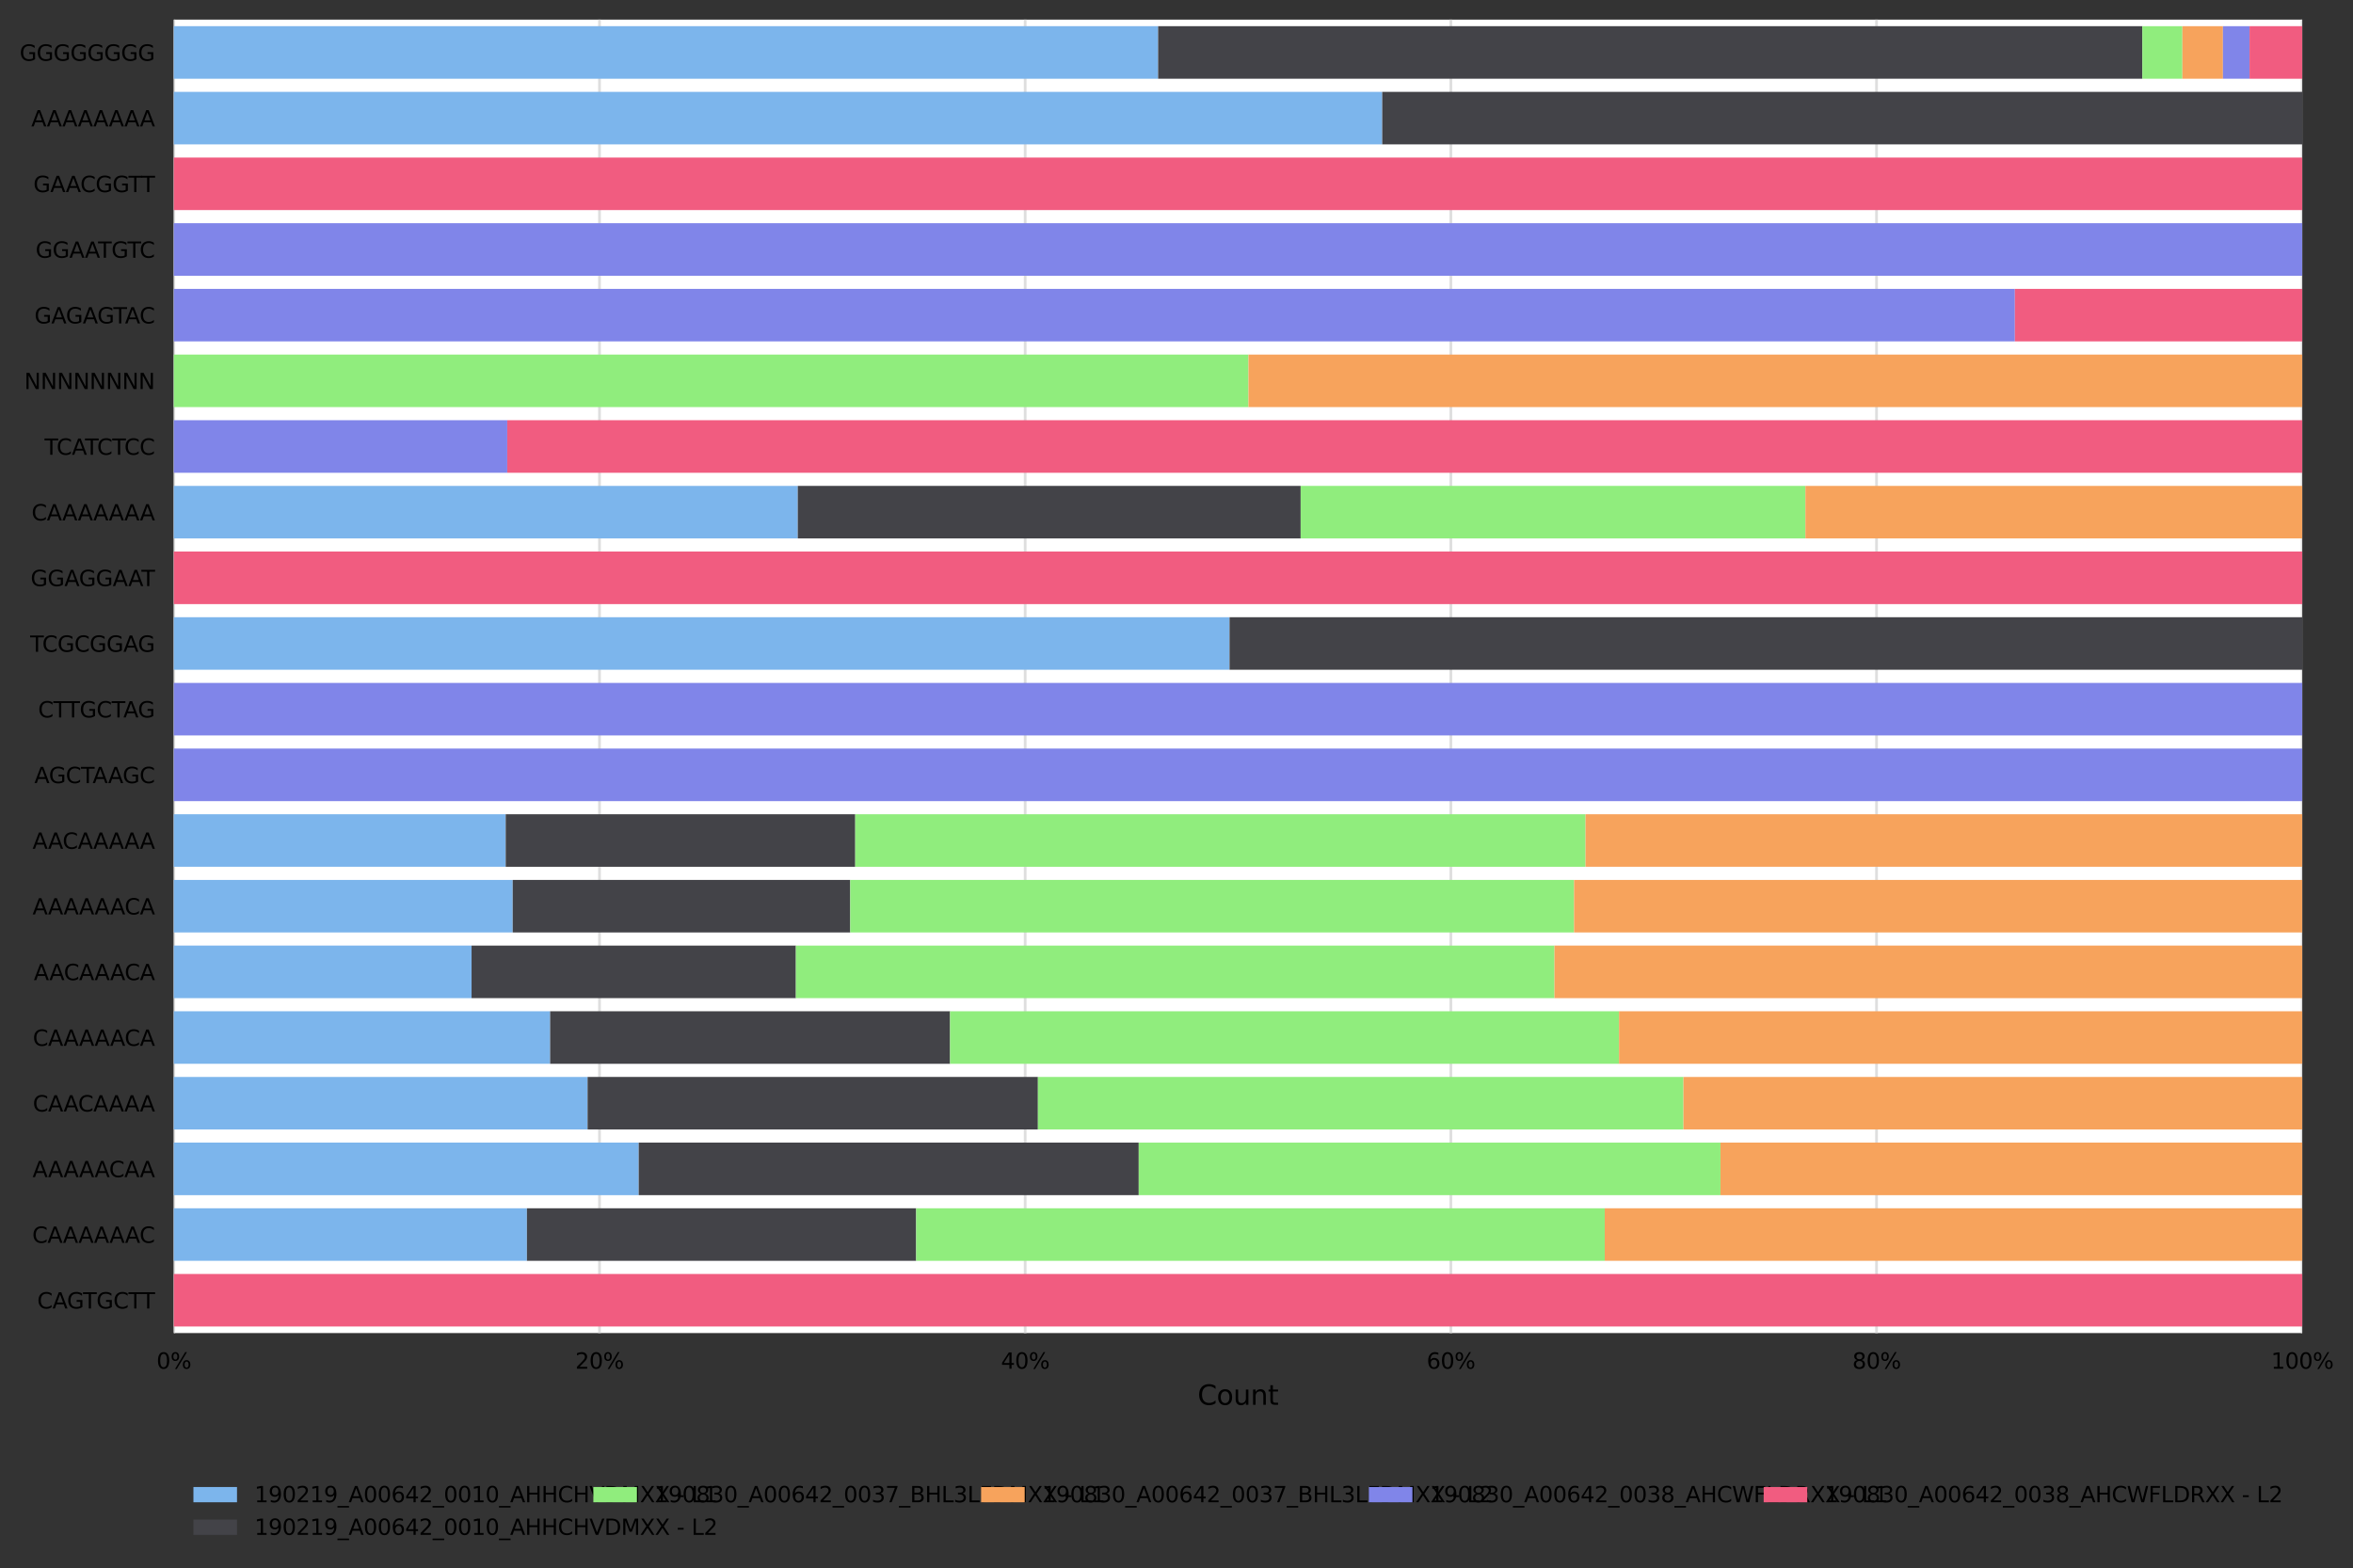 <?xml version="1.0" encoding="utf-8" standalone="no"?>
<!DOCTYPE svg PUBLIC "-//W3C//DTD SVG 1.1//EN"
  "http://www.w3.org/Graphics/SVG/1.1/DTD/svg11.dtd">
<svg xmlns:xlink="http://www.w3.org/1999/xlink" width="863.626pt" height="575.647pt" viewBox="0 0 863.626 575.647" xmlns="http://www.w3.org/2000/svg" version="1.1">
 <rect x="0" y="0" width="863.626" height="575.647" fill="#333333" stroke="none"/>
 <defs>
  <style type="text/css">*{stroke-linejoin: round; stroke-linecap: butt}</style>
 </defs>
 <g id="figure_1">
  <g id="axes_1">
   <g id="patch_1">
    <path d="M 63.79 489.287 
L 844.99 489.287 
L 844.99 7.2 
L 63.79 7.2 
z
" style="fill: #ffffff"/>
   </g>
   <g id="matplotlib.axis_1">
    <g id="xtick_1">
     <g id="line2d_1">
      <path d="M 63.79 489.287 
L 63.79 7.2 
" clip-path="url(#p3db791a411)" style="fill: none; stroke: #dedede; stroke-linecap: square"/>
     </g>
     <g id="text_1">
      <!-- 0% -->
      <g transform="translate(57.444 502.366) scale(0.08 -0.08)">
       <defs>
        <path id="DejaVuSans-30" d="M 2034 4250 
Q 1547 4250 1301 3770 
Q 1056 3291 1056 2328 
Q 1056 1369 1301 889 
Q 1547 409 2034 409 
Q 2525 409 2770 889 
Q 3016 1369 3016 2328 
Q 3016 3291 2770 3770 
Q 2525 4250 2034 4250 
z
M 2034 4750 
Q 2819 4750 3233 4129 
Q 3647 3509 3647 2328 
Q 3647 1150 3233 529 
Q 2819 -91 2034 -91 
Q 1250 -91 836 529 
Q 422 1150 422 2328 
Q 422 3509 836 4129 
Q 1250 4750 2034 4750 
z
" transform="scale(0.016)"/>
        <path id="DejaVuSans-25" d="M 4653 2053 
Q 4381 2053 4226 1822 
Q 4072 1591 4072 1178 
Q 4072 772 4226 539 
Q 4381 306 4653 306 
Q 4919 306 5073 539 
Q 5228 772 5228 1178 
Q 5228 1588 5073 1820 
Q 4919 2053 4653 2053 
z
M 4653 2450 
Q 5147 2450 5437 2106 
Q 5728 1763 5728 1178 
Q 5728 594 5436 251 
Q 5144 -91 4653 -91 
Q 4153 -91 3862 251 
Q 3572 594 3572 1178 
Q 3572 1766 3864 2108 
Q 4156 2450 4653 2450 
z
M 1428 4353 
Q 1159 4353 1004 4120 
Q 850 3888 850 3481 
Q 850 3069 1003 2837 
Q 1156 2606 1428 2606 
Q 1700 2606 1854 2837 
Q 2009 3069 2009 3481 
Q 2009 3884 1853 4118 
Q 1697 4353 1428 4353 
z
M 4250 4750 
L 4750 4750 
L 1831 -91 
L 1331 -91 
L 4250 4750 
z
M 1428 4750 
Q 1922 4750 2215 4408 
Q 2509 4066 2509 3481 
Q 2509 2891 2217 2550 
Q 1925 2209 1428 2209 
Q 931 2209 642 2551 
Q 353 2894 353 3481 
Q 353 4063 643 4406 
Q 934 4750 1428 4750 
z
" transform="scale(0.016)"/>
       </defs>
       <use xlink:href="#DejaVuSans-30"/>
       <use xlink:href="#DejaVuSans-25" x="63.623"/>
      </g>
     </g>
    </g>
    <g id="xtick_2">
     <g id="line2d_2">
      <path d="M 220.03 489.287 
L 220.03 7.2 
" clip-path="url(#p3db791a411)" style="fill: none; stroke: #dedede; stroke-linecap: square"/>
     </g>
     <g id="text_2">
      <!-- 20% -->
      <g transform="translate(211.139 502.366) scale(0.08 -0.08)">
       <defs>
        <path id="DejaVuSans-32" d="M 1228 531 
L 3431 531 
L 3431 0 
L 469 0 
L 469 531 
Q 828 903 1448 1529 
Q 2069 2156 2228 2338 
Q 2531 2678 2651 2914 
Q 2772 3150 2772 3378 
Q 2772 3750 2511 3984 
Q 2250 4219 1831 4219 
Q 1534 4219 1204 4116 
Q 875 4013 500 3803 
L 500 4441 
Q 881 4594 1212 4672 
Q 1544 4750 1819 4750 
Q 2544 4750 2975 4387 
Q 3406 4025 3406 3419 
Q 3406 3131 3298 2873 
Q 3191 2616 2906 2266 
Q 2828 2175 2409 1742 
Q 1991 1309 1228 531 
z
" transform="scale(0.016)"/>
       </defs>
       <use xlink:href="#DejaVuSans-32"/>
       <use xlink:href="#DejaVuSans-30" x="63.623"/>
       <use xlink:href="#DejaVuSans-25" x="127.246"/>
      </g>
     </g>
    </g>
    <g id="xtick_3">
     <g id="line2d_3">
      <path d="M 376.27 489.287 
L 376.27 7.2 
" clip-path="url(#p3db791a411)" style="fill: none; stroke: #dedede; stroke-linecap: square"/>
     </g>
     <g id="text_3">
      <!-- 40% -->
      <g transform="translate(367.379 502.366) scale(0.08 -0.08)">
       <defs>
        <path id="DejaVuSans-34" d="M 2419 4116 
L 825 1625 
L 2419 1625 
L 2419 4116 
z
M 2253 4666 
L 3047 4666 
L 3047 1625 
L 3713 1625 
L 3713 1100 
L 3047 1100 
L 3047 0 
L 2419 0 
L 2419 1100 
L 313 1100 
L 313 1709 
L 2253 4666 
z
" transform="scale(0.016)"/>
       </defs>
       <use xlink:href="#DejaVuSans-34"/>
       <use xlink:href="#DejaVuSans-30" x="63.623"/>
       <use xlink:href="#DejaVuSans-25" x="127.246"/>
      </g>
     </g>
    </g>
    <g id="xtick_4">
     <g id="line2d_4">
      <path d="M 532.51 489.287 
L 532.51 7.2 
" clip-path="url(#p3db791a411)" style="fill: none; stroke: #dedede; stroke-linecap: square"/>
     </g>
     <g id="text_4">
      <!-- 60% -->
      <g transform="translate(523.619 502.366) scale(0.08 -0.08)">
       <defs>
        <path id="DejaVuSans-36" d="M 2113 2584 
Q 1688 2584 1439 2293 
Q 1191 2003 1191 1497 
Q 1191 994 1439 701 
Q 1688 409 2113 409 
Q 2538 409 2786 701 
Q 3034 994 3034 1497 
Q 3034 2003 2786 2293 
Q 2538 2584 2113 2584 
z
M 3366 4563 
L 3366 3988 
Q 3128 4100 2886 4159 
Q 2644 4219 2406 4219 
Q 1781 4219 1451 3797 
Q 1122 3375 1075 2522 
Q 1259 2794 1537 2939 
Q 1816 3084 2150 3084 
Q 2853 3084 3261 2657 
Q 3669 2231 3669 1497 
Q 3669 778 3244 343 
Q 2819 -91 2113 -91 
Q 1303 -91 875 529 
Q 447 1150 447 2328 
Q 447 3434 972 4092 
Q 1497 4750 2381 4750 
Q 2619 4750 2861 4703 
Q 3103 4656 3366 4563 
z
" transform="scale(0.016)"/>
       </defs>
       <use xlink:href="#DejaVuSans-36"/>
       <use xlink:href="#DejaVuSans-30" x="63.623"/>
       <use xlink:href="#DejaVuSans-25" x="127.246"/>
      </g>
     </g>
    </g>
    <g id="xtick_5">
     <g id="line2d_5">
      <path d="M 688.75 489.287 
L 688.75 7.2 
" clip-path="url(#p3db791a411)" style="fill: none; stroke: #dedede; stroke-linecap: square"/>
     </g>
     <g id="text_5">
      <!-- 80% -->
      <g transform="translate(679.859 502.366) scale(0.08 -0.08)">
       <defs>
        <path id="DejaVuSans-38" d="M 2034 2216 
Q 1584 2216 1326 1975 
Q 1069 1734 1069 1313 
Q 1069 891 1326 650 
Q 1584 409 2034 409 
Q 2484 409 2743 651 
Q 3003 894 3003 1313 
Q 3003 1734 2745 1975 
Q 2488 2216 2034 2216 
z
M 1403 2484 
Q 997 2584 770 2862 
Q 544 3141 544 3541 
Q 544 4100 942 4425 
Q 1341 4750 2034 4750 
Q 2731 4750 3128 4425 
Q 3525 4100 3525 3541 
Q 3525 3141 3298 2862 
Q 3072 2584 2669 2484 
Q 3125 2378 3379 2068 
Q 3634 1759 3634 1313 
Q 3634 634 3220 271 
Q 2806 -91 2034 -91 
Q 1263 -91 848 271 
Q 434 634 434 1313 
Q 434 1759 690 2068 
Q 947 2378 1403 2484 
z
M 1172 3481 
Q 1172 3119 1398 2916 
Q 1625 2713 2034 2713 
Q 2441 2713 2670 2916 
Q 2900 3119 2900 3481 
Q 2900 3844 2670 4047 
Q 2441 4250 2034 4250 
Q 1625 4250 1398 4047 
Q 1172 3844 1172 3481 
z
" transform="scale(0.016)"/>
       </defs>
       <use xlink:href="#DejaVuSans-38"/>
       <use xlink:href="#DejaVuSans-30" x="63.623"/>
       <use xlink:href="#DejaVuSans-25" x="127.246"/>
      </g>
     </g>
    </g>
    <g id="xtick_6">
     <g id="line2d_6">
      <path d="M 844.99 489.287 
L 844.99 7.2 
" clip-path="url(#p3db791a411)" style="fill: none; stroke: #dedede; stroke-linecap: square"/>
     </g>
     <g id="text_6">
      <!-- 100% -->
      <g transform="translate(833.554 502.366) scale(0.08 -0.08)">
       <defs>
        <path id="DejaVuSans-31" d="M 794 531 
L 1825 531 
L 1825 4091 
L 703 3866 
L 703 4441 
L 1819 4666 
L 2450 4666 
L 2450 531 
L 3481 531 
L 3481 0 
L 794 0 
L 794 531 
z
" transform="scale(0.016)"/>
       </defs>
       <use xlink:href="#DejaVuSans-31"/>
       <use xlink:href="#DejaVuSans-30" x="63.623"/>
       <use xlink:href="#DejaVuSans-30" x="127.246"/>
       <use xlink:href="#DejaVuSans-25" x="190.869"/>
      </g>
     </g>
    </g>
    <g id="text_7">
     <!-- Count -->
     <g transform="translate(439.542 515.628) scale(0.1 -0.1)">
      <defs>
       <path id="DejaVuSans-43" d="M 4122 4306 
L 4122 3641 
Q 3803 3938 3442 4084 
Q 3081 4231 2675 4231 
Q 1875 4231 1450 3742 
Q 1025 3253 1025 2328 
Q 1025 1406 1450 917 
Q 1875 428 2675 428 
Q 3081 428 3442 575 
Q 3803 722 4122 1019 
L 4122 359 
Q 3791 134 3420 21 
Q 3050 -91 2638 -91 
Q 1578 -91 968 557 
Q 359 1206 359 2328 
Q 359 3453 968 4101 
Q 1578 4750 2638 4750 
Q 3056 4750 3426 4639 
Q 3797 4528 4122 4306 
z
" transform="scale(0.016)"/>
       <path id="DejaVuSans-6f" d="M 1959 3097 
Q 1497 3097 1228 2736 
Q 959 2375 959 1747 
Q 959 1119 1226 758 
Q 1494 397 1959 397 
Q 2419 397 2687 759 
Q 2956 1122 2956 1747 
Q 2956 2369 2687 2733 
Q 2419 3097 1959 3097 
z
M 1959 3584 
Q 2709 3584 3137 3096 
Q 3566 2609 3566 1747 
Q 3566 888 3137 398 
Q 2709 -91 1959 -91 
Q 1206 -91 779 398 
Q 353 888 353 1747 
Q 353 2609 779 3096 
Q 1206 3584 1959 3584 
z
" transform="scale(0.016)"/>
       <path id="DejaVuSans-75" d="M 544 1381 
L 544 3500 
L 1119 3500 
L 1119 1403 
Q 1119 906 1312 657 
Q 1506 409 1894 409 
Q 2359 409 2629 706 
Q 2900 1003 2900 1516 
L 2900 3500 
L 3475 3500 
L 3475 0 
L 2900 0 
L 2900 538 
Q 2691 219 2414 64 
Q 2138 -91 1772 -91 
Q 1169 -91 856 284 
Q 544 659 544 1381 
z
M 1991 3584 
L 1991 3584 
z
" transform="scale(0.016)"/>
       <path id="DejaVuSans-6e" d="M 3513 2113 
L 3513 0 
L 2938 0 
L 2938 2094 
Q 2938 2591 2744 2837 
Q 2550 3084 2163 3084 
Q 1697 3084 1428 2787 
Q 1159 2491 1159 1978 
L 1159 0 
L 581 0 
L 581 3500 
L 1159 3500 
L 1159 2956 
Q 1366 3272 1645 3428 
Q 1925 3584 2291 3584 
Q 2894 3584 3203 3211 
Q 3513 2838 3513 2113 
z
" transform="scale(0.016)"/>
       <path id="DejaVuSans-74" d="M 1172 4494 
L 1172 3500 
L 2356 3500 
L 2356 3053 
L 1172 3053 
L 1172 1153 
Q 1172 725 1289 603 
Q 1406 481 1766 481 
L 2356 481 
L 2356 0 
L 1766 0 
Q 1100 0 847 248 
Q 594 497 594 1153 
L 594 3053 
L 172 3053 
L 172 3500 
L 594 3500 
L 594 4494 
L 1172 4494 
z
" transform="scale(0.016)"/>
      </defs>
      <use xlink:href="#DejaVuSans-43"/>
      <use xlink:href="#DejaVuSans-6f" x="69.824"/>
      <use xlink:href="#DejaVuSans-75" x="131.006"/>
      <use xlink:href="#DejaVuSans-6e" x="194.385"/>
      <use xlink:href="#DejaVuSans-74" x="257.764"/>
     </g>
    </g>
   </g>
   <g id="matplotlib.axis_2">
    <g id="ytick_1">
     <g id="text_8">
      <!-- GGGGGGGG -->
      <g transform="translate(7.2 22.292) scale(0.08 -0.08)">
       <defs>
        <path id="DejaVuSans-47" d="M 3809 666 
L 3809 1919 
L 2778 1919 
L 2778 2438 
L 4434 2438 
L 4434 434 
Q 4069 175 3628 42 
Q 3188 -91 2688 -91 
Q 1594 -91 976 548 
Q 359 1188 359 2328 
Q 359 3472 976 4111 
Q 1594 4750 2688 4750 
Q 3144 4750 3555 4637 
Q 3966 4525 4313 4306 
L 4313 3634 
Q 3963 3931 3569 4081 
Q 3175 4231 2741 4231 
Q 1884 4231 1454 3753 
Q 1025 3275 1025 2328 
Q 1025 1384 1454 906 
Q 1884 428 2741 428 
Q 3075 428 3337 486 
Q 3600 544 3809 666 
z
" transform="scale(0.016)"/>
       </defs>
       <use xlink:href="#DejaVuSans-47"/>
       <use xlink:href="#DejaVuSans-47" x="77.49"/>
       <use xlink:href="#DejaVuSans-47" x="154.98"/>
       <use xlink:href="#DejaVuSans-47" x="232.471"/>
       <use xlink:href="#DejaVuSans-47" x="309.961"/>
       <use xlink:href="#DejaVuSans-47" x="387.451"/>
       <use xlink:href="#DejaVuSans-47" x="464.941"/>
       <use xlink:href="#DejaVuSans-47" x="542.432"/>
      </g>
     </g>
    </g>
    <g id="ytick_2">
     <g id="text_9">
      <!-- AAAAAAAA -->
      <g transform="translate(11.47 46.396) scale(0.08 -0.08)">
       <defs>
        <path id="DejaVuSans-41" d="M 2188 4044 
L 1331 1722 
L 3047 1722 
L 2188 4044 
z
M 1831 4666 
L 2547 4666 
L 4325 0 
L 3669 0 
L 3244 1197 
L 1141 1197 
L 716 0 
L 50 0 
L 1831 4666 
z
" transform="scale(0.016)"/>
       </defs>
       <use xlink:href="#DejaVuSans-41"/>
       <use xlink:href="#DejaVuSans-41" x="71.158"/>
       <use xlink:href="#DejaVuSans-41" x="142.316"/>
       <use xlink:href="#DejaVuSans-41" x="213.475"/>
       <use xlink:href="#DejaVuSans-41" x="284.633"/>
       <use xlink:href="#DejaVuSans-41" x="355.791"/>
       <use xlink:href="#DejaVuSans-41" x="426.949"/>
       <use xlink:href="#DejaVuSans-41" x="498.107"/>
      </g>
     </g>
    </g>
    <g id="ytick_3">
     <g id="text_10">
      <!-- GAACGGTT -->
      <g transform="translate(12.24 70.5) scale(0.08 -0.08)">
       <defs>
        <path id="DejaVuSans-54" d="M -19 4666 
L 3928 4666 
L 3928 4134 
L 2272 4134 
L 2272 0 
L 1638 0 
L 1638 4134 
L -19 4134 
L -19 4666 
z
" transform="scale(0.016)"/>
       </defs>
       <use xlink:href="#DejaVuSans-47"/>
       <use xlink:href="#DejaVuSans-41" x="77.49"/>
       <use xlink:href="#DejaVuSans-41" x="148.648"/>
       <use xlink:href="#DejaVuSans-43" x="215.307"/>
       <use xlink:href="#DejaVuSans-47" x="285.131"/>
       <use xlink:href="#DejaVuSans-47" x="362.621"/>
       <use xlink:href="#DejaVuSans-54" x="436.486"/>
       <use xlink:href="#DejaVuSans-54" x="495.82"/>
      </g>
     </g>
    </g>
    <g id="ytick_4">
     <g id="text_11">
      <!-- GGAATGTC -->
      <g transform="translate(13.05 94.605) scale(0.08 -0.08)">
       <use xlink:href="#DejaVuSans-47"/>
       <use xlink:href="#DejaVuSans-47" x="77.49"/>
       <use xlink:href="#DejaVuSans-41" x="154.98"/>
       <use xlink:href="#DejaVuSans-41" x="226.139"/>
       <use xlink:href="#DejaVuSans-54" x="286.797"/>
       <use xlink:href="#DejaVuSans-47" x="347.881"/>
       <use xlink:href="#DejaVuSans-54" x="421.746"/>
       <use xlink:href="#DejaVuSans-43" x="476.955"/>
      </g>
     </g>
    </g>
    <g id="ytick_5">
     <g id="text_12">
      <!-- GAGAGTAC -->
      <g transform="translate(12.634 118.709) scale(0.08 -0.08)">
       <use xlink:href="#DejaVuSans-47"/>
       <use xlink:href="#DejaVuSans-41" x="77.49"/>
       <use xlink:href="#DejaVuSans-47" x="144.148"/>
       <use xlink:href="#DejaVuSans-41" x="221.639"/>
       <use xlink:href="#DejaVuSans-47" x="288.297"/>
       <use xlink:href="#DejaVuSans-54" x="362.162"/>
       <use xlink:href="#DejaVuSans-41" x="415.496"/>
       <use xlink:href="#DejaVuSans-43" x="482.154"/>
      </g>
     </g>
    </g>
    <g id="ytick_6">
     <g id="text_13">
      <!-- NNNNNNNN -->
      <g transform="translate(8.91 142.813) scale(0.08 -0.08)">
       <defs>
        <path id="DejaVuSans-4e" d="M 628 4666 
L 1478 4666 
L 3547 763 
L 3547 4666 
L 4159 4666 
L 4159 0 
L 3309 0 
L 1241 3903 
L 1241 0 
L 628 0 
L 628 4666 
z
" transform="scale(0.016)"/>
       </defs>
       <use xlink:href="#DejaVuSans-4e"/>
       <use xlink:href="#DejaVuSans-4e" x="74.805"/>
       <use xlink:href="#DejaVuSans-4e" x="149.609"/>
       <use xlink:href="#DejaVuSans-4e" x="224.414"/>
       <use xlink:href="#DejaVuSans-4e" x="299.219"/>
       <use xlink:href="#DejaVuSans-4e" x="374.023"/>
       <use xlink:href="#DejaVuSans-4e" x="448.828"/>
       <use xlink:href="#DejaVuSans-4e" x="523.633"/>
      </g>
     </g>
    </g>
    <g id="ytick_7">
     <g id="text_14">
      <!-- TCATCTCC -->
      <g transform="translate(16.344 166.918) scale(0.08 -0.08)">
       <use xlink:href="#DejaVuSans-54"/>
       <use xlink:href="#DejaVuSans-43" x="55.209"/>
       <use xlink:href="#DejaVuSans-41" x="125.033"/>
       <use xlink:href="#DejaVuSans-54" x="185.691"/>
       <use xlink:href="#DejaVuSans-43" x="240.9"/>
       <use xlink:href="#DejaVuSans-54" x="310.725"/>
       <use xlink:href="#DejaVuSans-43" x="365.934"/>
       <use xlink:href="#DejaVuSans-43" x="435.758"/>
      </g>
     </g>
    </g>
    <g id="ytick_8">
     <g id="text_15">
      <!-- CAAAAAAA -->
      <g transform="translate(11.576 191.022) scale(0.08 -0.08)">
       <use xlink:href="#DejaVuSans-43"/>
       <use xlink:href="#DejaVuSans-41" x="69.824"/>
       <use xlink:href="#DejaVuSans-41" x="140.982"/>
       <use xlink:href="#DejaVuSans-41" x="212.141"/>
       <use xlink:href="#DejaVuSans-41" x="283.299"/>
       <use xlink:href="#DejaVuSans-41" x="354.457"/>
       <use xlink:href="#DejaVuSans-41" x="425.615"/>
       <use xlink:href="#DejaVuSans-41" x="496.773"/>
      </g>
     </g>
    </g>
    <g id="ytick_9">
     <g id="text_16">
      <!-- GGAGGAAT -->
      <g transform="translate(11.231 215.126) scale(0.08 -0.08)">
       <use xlink:href="#DejaVuSans-47"/>
       <use xlink:href="#DejaVuSans-47" x="77.49"/>
       <use xlink:href="#DejaVuSans-41" x="154.98"/>
       <use xlink:href="#DejaVuSans-47" x="221.639"/>
       <use xlink:href="#DejaVuSans-47" x="299.129"/>
       <use xlink:href="#DejaVuSans-41" x="376.619"/>
       <use xlink:href="#DejaVuSans-41" x="447.777"/>
       <use xlink:href="#DejaVuSans-54" x="508.436"/>
      </g>
     </g>
    </g>
    <g id="ytick_10">
     <g id="text_17">
      <!-- TCGCGGAG -->
      <g transform="translate(11.074 239.231) scale(0.08 -0.08)">
       <use xlink:href="#DejaVuSans-54"/>
       <use xlink:href="#DejaVuSans-43" x="55.209"/>
       <use xlink:href="#DejaVuSans-47" x="125.033"/>
       <use xlink:href="#DejaVuSans-43" x="202.523"/>
       <use xlink:href="#DejaVuSans-47" x="272.348"/>
       <use xlink:href="#DejaVuSans-47" x="349.838"/>
       <use xlink:href="#DejaVuSans-41" x="427.328"/>
       <use xlink:href="#DejaVuSans-47" x="493.986"/>
      </g>
     </g>
    </g>
    <g id="ytick_11">
     <g id="text_18">
      <!-- CTTGCTAG -->
      <g transform="translate(13.989 263.335) scale(0.08 -0.08)">
       <use xlink:href="#DejaVuSans-43"/>
       <use xlink:href="#DejaVuSans-54" x="69.824"/>
       <use xlink:href="#DejaVuSans-54" x="129.158"/>
       <use xlink:href="#DejaVuSans-47" x="190.242"/>
       <use xlink:href="#DejaVuSans-43" x="267.732"/>
       <use xlink:href="#DejaVuSans-54" x="337.557"/>
       <use xlink:href="#DejaVuSans-41" x="390.891"/>
       <use xlink:href="#DejaVuSans-47" x="457.549"/>
      </g>
     </g>
    </g>
    <g id="ytick_12">
     <g id="text_19">
      <!-- AGCTAAGC -->
      <g transform="translate(12.596 287.439) scale(0.08 -0.08)">
       <use xlink:href="#DejaVuSans-41"/>
       <use xlink:href="#DejaVuSans-47" x="66.658"/>
       <use xlink:href="#DejaVuSans-43" x="144.148"/>
       <use xlink:href="#DejaVuSans-54" x="213.973"/>
       <use xlink:href="#DejaVuSans-41" x="267.307"/>
       <use xlink:href="#DejaVuSans-41" x="338.465"/>
       <use xlink:href="#DejaVuSans-47" x="405.123"/>
       <use xlink:href="#DejaVuSans-43" x="482.613"/>
      </g>
     </g>
    </g>
    <g id="ytick_13">
     <g id="text_20">
      <!-- AACAAAAA -->
      <g transform="translate(11.936 311.544) scale(0.08 -0.08)">
       <use xlink:href="#DejaVuSans-41"/>
       <use xlink:href="#DejaVuSans-41" x="71.158"/>
       <use xlink:href="#DejaVuSans-43" x="137.816"/>
       <use xlink:href="#DejaVuSans-41" x="207.641"/>
       <use xlink:href="#DejaVuSans-41" x="278.799"/>
       <use xlink:href="#DejaVuSans-41" x="349.957"/>
       <use xlink:href="#DejaVuSans-41" x="421.115"/>
       <use xlink:href="#DejaVuSans-41" x="492.273"/>
      </g>
     </g>
    </g>
    <g id="ytick_14">
     <g id="text_21">
      <!-- AAAAAACA -->
      <g transform="translate(11.936 335.648) scale(0.08 -0.08)">
       <use xlink:href="#DejaVuSans-41"/>
       <use xlink:href="#DejaVuSans-41" x="71.158"/>
       <use xlink:href="#DejaVuSans-41" x="142.316"/>
       <use xlink:href="#DejaVuSans-41" x="213.475"/>
       <use xlink:href="#DejaVuSans-41" x="284.633"/>
       <use xlink:href="#DejaVuSans-41" x="355.791"/>
       <use xlink:href="#DejaVuSans-43" x="422.449"/>
       <use xlink:href="#DejaVuSans-41" x="492.273"/>
      </g>
     </g>
    </g>
    <g id="ytick_15">
     <g id="text_22">
      <!-- AACAAACA -->
      <g transform="translate(12.402 359.752) scale(0.08 -0.08)">
       <use xlink:href="#DejaVuSans-41"/>
       <use xlink:href="#DejaVuSans-41" x="71.158"/>
       <use xlink:href="#DejaVuSans-43" x="137.816"/>
       <use xlink:href="#DejaVuSans-41" x="207.641"/>
       <use xlink:href="#DejaVuSans-41" x="278.799"/>
       <use xlink:href="#DejaVuSans-41" x="349.957"/>
       <use xlink:href="#DejaVuSans-43" x="416.615"/>
       <use xlink:href="#DejaVuSans-41" x="486.439"/>
      </g>
     </g>
    </g>
    <g id="ytick_16">
     <g id="text_23">
      <!-- CAAAAACA -->
      <g transform="translate(12.043 383.857) scale(0.08 -0.08)">
       <use xlink:href="#DejaVuSans-43"/>
       <use xlink:href="#DejaVuSans-41" x="69.824"/>
       <use xlink:href="#DejaVuSans-41" x="140.982"/>
       <use xlink:href="#DejaVuSans-41" x="212.141"/>
       <use xlink:href="#DejaVuSans-41" x="283.299"/>
       <use xlink:href="#DejaVuSans-41" x="354.457"/>
       <use xlink:href="#DejaVuSans-43" x="421.115"/>
       <use xlink:href="#DejaVuSans-41" x="490.939"/>
      </g>
     </g>
    </g>
    <g id="ytick_17">
     <g id="text_24">
      <!-- CAACAAAA -->
      <g transform="translate(12.043 407.961) scale(0.08 -0.08)">
       <use xlink:href="#DejaVuSans-43"/>
       <use xlink:href="#DejaVuSans-41" x="69.824"/>
       <use xlink:href="#DejaVuSans-41" x="140.982"/>
       <use xlink:href="#DejaVuSans-43" x="207.641"/>
       <use xlink:href="#DejaVuSans-41" x="277.465"/>
       <use xlink:href="#DejaVuSans-41" x="348.623"/>
       <use xlink:href="#DejaVuSans-41" x="419.781"/>
       <use xlink:href="#DejaVuSans-41" x="490.939"/>
      </g>
     </g>
    </g>
    <g id="ytick_18">
     <g id="text_25">
      <!-- AAAAACAA -->
      <g transform="translate(11.936 432.065) scale(0.08 -0.08)">
       <use xlink:href="#DejaVuSans-41"/>
       <use xlink:href="#DejaVuSans-41" x="71.158"/>
       <use xlink:href="#DejaVuSans-41" x="142.316"/>
       <use xlink:href="#DejaVuSans-41" x="213.475"/>
       <use xlink:href="#DejaVuSans-41" x="284.633"/>
       <use xlink:href="#DejaVuSans-43" x="351.291"/>
       <use xlink:href="#DejaVuSans-41" x="421.115"/>
       <use xlink:href="#DejaVuSans-41" x="492.273"/>
      </g>
     </g>
    </g>
    <g id="ytick_19">
     <g id="text_26">
      <!-- CAAAAAAC -->
      <g transform="translate(11.822 456.17) scale(0.08 -0.08)">
       <use xlink:href="#DejaVuSans-43"/>
       <use xlink:href="#DejaVuSans-41" x="69.824"/>
       <use xlink:href="#DejaVuSans-41" x="140.982"/>
       <use xlink:href="#DejaVuSans-41" x="212.141"/>
       <use xlink:href="#DejaVuSans-41" x="283.299"/>
       <use xlink:href="#DejaVuSans-41" x="354.457"/>
       <use xlink:href="#DejaVuSans-41" x="425.615"/>
       <use xlink:href="#DejaVuSans-43" x="492.273"/>
      </g>
     </g>
    </g>
    <g id="ytick_20">
     <g id="text_27">
      <!-- CAGTGCTT -->
      <g transform="translate(13.659 480.274) scale(0.08 -0.08)">
       <use xlink:href="#DejaVuSans-43"/>
       <use xlink:href="#DejaVuSans-41" x="69.824"/>
       <use xlink:href="#DejaVuSans-47" x="136.482"/>
       <use xlink:href="#DejaVuSans-54" x="210.348"/>
       <use xlink:href="#DejaVuSans-47" x="271.432"/>
       <use xlink:href="#DejaVuSans-43" x="348.922"/>
       <use xlink:href="#DejaVuSans-54" x="418.746"/>
       <use xlink:href="#DejaVuSans-54" x="478.08"/>
      </g>
     </g>
    </g>
   </g>
   <g id="patch_2">
    <path d="M 63.79 9.61 
L 425.065 9.61 
L 425.065 28.894 
L 63.79 28.894 
z
" clip-path="url(#p3db791a411)" style="fill: #7cb5ec"/>
   </g>
   <g id="patch_3">
    <path d="M 63.79 33.715 
L 507.32 33.715 
L 507.32 52.998 
L 63.79 52.998 
z
" clip-path="url(#p3db791a411)" style="fill: #7cb5ec"/>
   </g>
   <g id="patch_4">
    <path d="M 63.79 57.819 
L 63.79 57.819 
L 63.79 77.103 
L 63.79 77.103 
z
" clip-path="url(#p3db791a411)" style="fill: #7cb5ec"/>
   </g>
   <g id="patch_5">
    <path d="M 63.79 81.923 
L 63.79 81.923 
L 63.79 101.207 
L 63.79 101.207 
z
" clip-path="url(#p3db791a411)" style="fill: #7cb5ec"/>
   </g>
   <g id="patch_6">
    <path d="M 63.79 106.028 
L 63.79 106.028 
L 63.79 125.311 
L 63.79 125.311 
z
" clip-path="url(#p3db791a411)" style="fill: #7cb5ec"/>
   </g>
   <g id="patch_7">
    <path d="M 63.79 130.132 
L 63.79 130.132 
L 63.79 149.416 
L 63.79 149.416 
z
" clip-path="url(#p3db791a411)" style="fill: #7cb5ec"/>
   </g>
   <g id="patch_8">
    <path d="M 63.79 154.237 
L 63.79 154.237 
L 63.79 173.52 
L 63.79 173.52 
z
" clip-path="url(#p3db791a411)" style="fill: #7cb5ec"/>
   </g>
   <g id="patch_9">
    <path d="M 63.79 178.341 
L 292.811 178.341 
L 292.811 197.624 
L 63.79 197.624 
z
" clip-path="url(#p3db791a411)" style="fill: #7cb5ec"/>
   </g>
   <g id="patch_10">
    <path d="M 63.79 202.445 
L 63.79 202.445 
L 63.79 221.729 
L 63.79 221.729 
z
" clip-path="url(#p3db791a411)" style="fill: #7cb5ec"/>
   </g>
   <g id="patch_11">
    <path d="M 63.79 226.55 
L 451.283 226.55 
L 451.283 245.833 
L 63.79 245.833 
z
" clip-path="url(#p3db791a411)" style="fill: #7cb5ec"/>
   </g>
   <g id="patch_12">
    <path d="M 63.79 250.654 
L 63.79 250.654 
L 63.79 269.937 
L 63.79 269.937 
z
" clip-path="url(#p3db791a411)" style="fill: #7cb5ec"/>
   </g>
   <g id="patch_13">
    <path d="M 63.79 274.758 
L 63.79 274.758 
L 63.79 294.042 
L 63.79 294.042 
z
" clip-path="url(#p3db791a411)" style="fill: #7cb5ec"/>
   </g>
   <g id="patch_14">
    <path d="M 63.79 298.863 
L 185.612 298.863 
L 185.612 318.146 
L 63.79 318.146 
z
" clip-path="url(#p3db791a411)" style="fill: #7cb5ec"/>
   </g>
   <g id="patch_15">
    <path d="M 63.79 322.967 
L 188.178 322.967 
L 188.178 342.25 
L 63.79 342.25 
z
" clip-path="url(#p3db791a411)" style="fill: #7cb5ec"/>
   </g>
   <g id="patch_16">
    <path d="M 63.79 347.071 
L 173.082 347.071 
L 173.082 366.355 
L 63.79 366.355 
z
" clip-path="url(#p3db791a411)" style="fill: #7cb5ec"/>
   </g>
   <g id="patch_17">
    <path d="M 63.79 371.176 
L 201.917 371.176 
L 201.917 390.459 
L 63.79 390.459 
z
" clip-path="url(#p3db791a411)" style="fill: #7cb5ec"/>
   </g>
   <g id="patch_18">
    <path d="M 63.79 395.28 
L 215.663 395.28 
L 215.663 414.563 
L 63.79 414.563 
z
" clip-path="url(#p3db791a411)" style="fill: #7cb5ec"/>
   </g>
   <g id="patch_19">
    <path d="M 63.79 419.384 
L 234.431 419.384 
L 234.431 438.668 
L 63.79 438.668 
z
" clip-path="url(#p3db791a411)" style="fill: #7cb5ec"/>
   </g>
   <g id="patch_20">
    <path d="M 63.79 443.489 
L 193.398 443.489 
L 193.398 462.772 
L 63.79 462.772 
z
" clip-path="url(#p3db791a411)" style="fill: #7cb5ec"/>
   </g>
   <g id="patch_21">
    <path d="M 63.79 467.593 
L 63.79 467.593 
L 63.79 486.877 
L 63.79 486.877 
z
" clip-path="url(#p3db791a411)" style="fill: #7cb5ec"/>
   </g>
   <g id="patch_22">
    <path d="M 425.065 9.61 
L 786.308 9.61 
L 786.308 28.894 
L 425.065 28.894 
z
" clip-path="url(#p3db791a411)" style="fill: #434348"/>
   </g>
   <g id="patch_23">
    <path d="M 507.32 33.715 
L 844.99 33.715 
L 844.99 52.998 
L 507.32 52.998 
z
" clip-path="url(#p3db791a411)" style="fill: #434348"/>
   </g>
   <g id="patch_24">
    <path d="M 63.79 57.819 
L 63.79 57.819 
L 63.79 77.103 
L 63.79 77.103 
z
" clip-path="url(#p3db791a411)" style="fill: #434348"/>
   </g>
   <g id="patch_25">
    <path d="M 63.79 81.923 
L 63.79 81.923 
L 63.79 101.207 
L 63.79 101.207 
z
" clip-path="url(#p3db791a411)" style="fill: #434348"/>
   </g>
   <g id="patch_26">
    <path d="M 63.79 106.028 
L 63.79 106.028 
L 63.79 125.311 
L 63.79 125.311 
z
" clip-path="url(#p3db791a411)" style="fill: #434348"/>
   </g>
   <g id="patch_27">
    <path d="M 63.79 130.132 
L 63.79 130.132 
L 63.79 149.416 
L 63.79 149.416 
z
" clip-path="url(#p3db791a411)" style="fill: #434348"/>
   </g>
   <g id="patch_28">
    <path d="M 63.79 154.237 
L 63.79 154.237 
L 63.79 173.52 
L 63.79 173.52 
z
" clip-path="url(#p3db791a411)" style="fill: #434348"/>
   </g>
   <g id="patch_29">
    <path d="M 292.811 178.341 
L 477.381 178.341 
L 477.381 197.624 
L 292.811 197.624 
z
" clip-path="url(#p3db791a411)" style="fill: #434348"/>
   </g>
   <g id="patch_30">
    <path d="M 63.79 202.445 
L 63.79 202.445 
L 63.79 221.729 
L 63.79 221.729 
z
" clip-path="url(#p3db791a411)" style="fill: #434348"/>
   </g>
   <g id="patch_31">
    <path d="M 451.283 226.55 
L 844.99 226.55 
L 844.99 245.833 
L 451.283 245.833 
z
" clip-path="url(#p3db791a411)" style="fill: #434348"/>
   </g>
   <g id="patch_32">
    <path d="M 63.79 250.654 
L 63.79 250.654 
L 63.79 269.937 
L 63.79 269.937 
z
" clip-path="url(#p3db791a411)" style="fill: #434348"/>
   </g>
   <g id="patch_33">
    <path d="M 63.79 274.758 
L 63.79 274.758 
L 63.79 294.042 
L 63.79 294.042 
z
" clip-path="url(#p3db791a411)" style="fill: #434348"/>
   </g>
   <g id="patch_34">
    <path d="M 185.612 298.863 
L 313.902 298.863 
L 313.902 318.146 
L 185.612 318.146 
z
" clip-path="url(#p3db791a411)" style="fill: #434348"/>
   </g>
   <g id="patch_35">
    <path d="M 188.178 322.967 
L 312.064 322.967 
L 312.064 342.25 
L 188.178 342.25 
z
" clip-path="url(#p3db791a411)" style="fill: #434348"/>
   </g>
   <g id="patch_36">
    <path d="M 173.082 347.071 
L 292.114 347.071 
L 292.114 366.355 
L 173.082 366.355 
z
" clip-path="url(#p3db791a411)" style="fill: #434348"/>
   </g>
   <g id="patch_37">
    <path d="M 201.917 371.176 
L 348.701 371.176 
L 348.701 390.459 
L 201.917 390.459 
z
" clip-path="url(#p3db791a411)" style="fill: #434348"/>
   </g>
   <g id="patch_38">
    <path d="M 215.663 395.28 
L 380.949 395.28 
L 380.949 414.563 
L 215.663 414.563 
z
" clip-path="url(#p3db791a411)" style="fill: #434348"/>
   </g>
   <g id="patch_39">
    <path d="M 234.431 419.384 
L 417.947 419.384 
L 417.947 438.668 
L 234.431 438.668 
z
" clip-path="url(#p3db791a411)" style="fill: #434348"/>
   </g>
   <g id="patch_40">
    <path d="M 193.398 443.489 
L 336.262 443.489 
L 336.262 462.772 
L 193.398 462.772 
z
" clip-path="url(#p3db791a411)" style="fill: #434348"/>
   </g>
   <g id="patch_41">
    <path d="M 63.79 467.593 
L 63.79 467.593 
L 63.79 486.877 
L 63.79 486.877 
z
" clip-path="url(#p3db791a411)" style="fill: #434348"/>
   </g>
   <g id="patch_42">
    <path d="M 786.308 9.61 
L 801.008 9.61 
L 801.008 28.894 
L 786.308 28.894 
z
" clip-path="url(#p3db791a411)" style="fill: #90ed7d"/>
   </g>
   <g id="patch_43">
    <path d="M 844.99 33.715 
L 844.99 33.715 
L 844.99 52.998 
L 844.99 52.998 
z
" clip-path="url(#p3db791a411)" style="fill: #90ed7d"/>
   </g>
   <g id="patch_44">
    <path d="M 63.79 57.819 
L 63.79 57.819 
L 63.79 77.103 
L 63.79 77.103 
z
" clip-path="url(#p3db791a411)" style="fill: #90ed7d"/>
   </g>
   <g id="patch_45">
    <path d="M 63.79 81.923 
L 63.79 81.923 
L 63.79 101.207 
L 63.79 101.207 
z
" clip-path="url(#p3db791a411)" style="fill: #90ed7d"/>
   </g>
   <g id="patch_46">
    <path d="M 63.79 106.028 
L 63.79 106.028 
L 63.79 125.311 
L 63.79 125.311 
z
" clip-path="url(#p3db791a411)" style="fill: #90ed7d"/>
   </g>
   <g id="patch_47">
    <path d="M 63.79 130.132 
L 458.232 130.132 
L 458.232 149.416 
L 63.79 149.416 
z
" clip-path="url(#p3db791a411)" style="fill: #90ed7d"/>
   </g>
   <g id="patch_48">
    <path d="M 63.79 154.237 
L 63.79 154.237 
L 63.79 173.52 
L 63.79 173.52 
z
" clip-path="url(#p3db791a411)" style="fill: #90ed7d"/>
   </g>
   <g id="patch_49">
    <path d="M 477.381 178.341 
L 662.648 178.341 
L 662.648 197.624 
L 477.381 197.624 
z
" clip-path="url(#p3db791a411)" style="fill: #90ed7d"/>
   </g>
   <g id="patch_50">
    <path d="M 63.79 202.445 
L 63.79 202.445 
L 63.79 221.729 
L 63.79 221.729 
z
" clip-path="url(#p3db791a411)" style="fill: #90ed7d"/>
   </g>
   <g id="patch_51">
    <path d="M 844.99 226.55 
L 844.99 226.55 
L 844.99 245.833 
L 844.99 245.833 
z
" clip-path="url(#p3db791a411)" style="fill: #90ed7d"/>
   </g>
   <g id="patch_52">
    <path d="M 63.79 250.654 
L 63.79 250.654 
L 63.79 269.937 
L 63.79 269.937 
z
" clip-path="url(#p3db791a411)" style="fill: #90ed7d"/>
   </g>
   <g id="patch_53">
    <path d="M 63.79 274.758 
L 63.79 274.758 
L 63.79 294.042 
L 63.79 294.042 
z
" clip-path="url(#p3db791a411)" style="fill: #90ed7d"/>
   </g>
   <g id="patch_54">
    <path d="M 313.902 298.863 
L 581.943 298.863 
L 581.943 318.146 
L 313.902 318.146 
z
" clip-path="url(#p3db791a411)" style="fill: #90ed7d"/>
   </g>
   <g id="patch_55">
    <path d="M 312.064 322.967 
L 577.731 322.967 
L 577.731 342.25 
L 312.064 342.25 
z
" clip-path="url(#p3db791a411)" style="fill: #90ed7d"/>
   </g>
   <g id="patch_56">
    <path d="M 292.114 347.071 
L 570.542 347.071 
L 570.542 366.355 
L 292.114 366.355 
z
" clip-path="url(#p3db791a411)" style="fill: #90ed7d"/>
   </g>
   <g id="patch_57">
    <path d="M 348.701 371.176 
L 594.234 371.176 
L 594.234 390.459 
L 348.701 390.459 
z
" clip-path="url(#p3db791a411)" style="fill: #90ed7d"/>
   </g>
   <g id="patch_58">
    <path d="M 380.949 395.28 
L 617.886 395.28 
L 617.886 414.563 
L 380.949 414.563 
z
" clip-path="url(#p3db791a411)" style="fill: #90ed7d"/>
   </g>
   <g id="patch_59">
    <path d="M 417.947 419.384 
L 631.468 419.384 
L 631.468 438.668 
L 417.947 438.668 
z
" clip-path="url(#p3db791a411)" style="fill: #90ed7d"/>
   </g>
   <g id="patch_60">
    <path d="M 336.262 443.489 
L 588.99 443.489 
L 588.99 462.772 
L 336.262 462.772 
z
" clip-path="url(#p3db791a411)" style="fill: #90ed7d"/>
   </g>
   <g id="patch_61">
    <path d="M 63.79 467.593 
L 63.79 467.593 
L 63.79 486.877 
L 63.79 486.877 
z
" clip-path="url(#p3db791a411)" style="fill: #90ed7d"/>
   </g>
   <g id="patch_62">
    <path d="M 801.008 9.61 
L 815.894 9.61 
L 815.894 28.894 
L 801.008 28.894 
z
" clip-path="url(#p3db791a411)" style="fill: #f7a35c"/>
   </g>
   <g id="patch_63">
    <path d="M 844.99 33.715 
L 844.99 33.715 
L 844.99 52.998 
L 844.99 52.998 
z
" clip-path="url(#p3db791a411)" style="fill: #f7a35c"/>
   </g>
   <g id="patch_64">
    <path d="M 63.79 57.819 
L 63.79 57.819 
L 63.79 77.103 
L 63.79 77.103 
z
" clip-path="url(#p3db791a411)" style="fill: #f7a35c"/>
   </g>
   <g id="patch_65">
    <path d="M 63.79 81.923 
L 63.79 81.923 
L 63.79 101.207 
L 63.79 101.207 
z
" clip-path="url(#p3db791a411)" style="fill: #f7a35c"/>
   </g>
   <g id="patch_66">
    <path d="M 63.79 106.028 
L 63.79 106.028 
L 63.79 125.311 
L 63.79 125.311 
z
" clip-path="url(#p3db791a411)" style="fill: #f7a35c"/>
   </g>
   <g id="patch_67">
    <path d="M 458.232 130.132 
L 844.99 130.132 
L 844.99 149.416 
L 458.232 149.416 
z
" clip-path="url(#p3db791a411)" style="fill: #f7a35c"/>
   </g>
   <g id="patch_68">
    <path d="M 63.79 154.237 
L 63.79 154.237 
L 63.79 173.52 
L 63.79 173.52 
z
" clip-path="url(#p3db791a411)" style="fill: #f7a35c"/>
   </g>
   <g id="patch_69">
    <path d="M 662.648 178.341 
L 844.99 178.341 
L 844.99 197.624 
L 662.648 197.624 
z
" clip-path="url(#p3db791a411)" style="fill: #f7a35c"/>
   </g>
   <g id="patch_70">
    <path d="M 63.79 202.445 
L 63.79 202.445 
L 63.79 221.729 
L 63.79 221.729 
z
" clip-path="url(#p3db791a411)" style="fill: #f7a35c"/>
   </g>
   <g id="patch_71">
    <path d="M 844.99 226.55 
L 844.99 226.55 
L 844.99 245.833 
L 844.99 245.833 
z
" clip-path="url(#p3db791a411)" style="fill: #f7a35c"/>
   </g>
   <g id="patch_72">
    <path d="M 63.79 250.654 
L 63.79 250.654 
L 63.79 269.937 
L 63.79 269.937 
z
" clip-path="url(#p3db791a411)" style="fill: #f7a35c"/>
   </g>
   <g id="patch_73">
    <path d="M 63.79 274.758 
L 63.79 274.758 
L 63.79 294.042 
L 63.79 294.042 
z
" clip-path="url(#p3db791a411)" style="fill: #f7a35c"/>
   </g>
   <g id="patch_74">
    <path d="M 581.943 298.863 
L 844.99 298.863 
L 844.99 318.146 
L 581.943 318.146 
z
" clip-path="url(#p3db791a411)" style="fill: #f7a35c"/>
   </g>
   <g id="patch_75">
    <path d="M 577.731 322.967 
L 844.99 322.967 
L 844.99 342.25 
L 577.731 342.25 
z
" clip-path="url(#p3db791a411)" style="fill: #f7a35c"/>
   </g>
   <g id="patch_76">
    <path d="M 570.542 347.071 
L 844.99 347.071 
L 844.99 366.355 
L 570.542 366.355 
z
" clip-path="url(#p3db791a411)" style="fill: #f7a35c"/>
   </g>
   <g id="patch_77">
    <path d="M 594.234 371.176 
L 844.99 371.176 
L 844.99 390.459 
L 594.234 390.459 
z
" clip-path="url(#p3db791a411)" style="fill: #f7a35c"/>
   </g>
   <g id="patch_78">
    <path d="M 617.886 395.28 
L 844.99 395.28 
L 844.99 414.563 
L 617.886 414.563 
z
" clip-path="url(#p3db791a411)" style="fill: #f7a35c"/>
   </g>
   <g id="patch_79">
    <path d="M 631.468 419.384 
L 844.99 419.384 
L 844.99 438.668 
L 631.468 438.668 
z
" clip-path="url(#p3db791a411)" style="fill: #f7a35c"/>
   </g>
   <g id="patch_80">
    <path d="M 588.99 443.489 
L 844.99 443.489 
L 844.99 462.772 
L 588.99 462.772 
z
" clip-path="url(#p3db791a411)" style="fill: #f7a35c"/>
   </g>
   <g id="patch_81">
    <path d="M 63.79 467.593 
L 63.79 467.593 
L 63.79 486.877 
L 63.79 486.877 
z
" clip-path="url(#p3db791a411)" style="fill: #f7a35c"/>
   </g>
   <g id="patch_82">
    <path d="M 815.894 9.61 
L 825.651 9.61 
L 825.651 28.894 
L 815.894 28.894 
z
" clip-path="url(#p3db791a411)" style="fill: #8085e9"/>
   </g>
   <g id="patch_83">
    <path d="M 844.99 33.715 
L 844.99 33.715 
L 844.99 52.998 
L 844.99 52.998 
z
" clip-path="url(#p3db791a411)" style="fill: #8085e9"/>
   </g>
   <g id="patch_84">
    <path d="M 63.79 57.819 
L 63.79 57.819 
L 63.79 77.103 
L 63.79 77.103 
z
" clip-path="url(#p3db791a411)" style="fill: #8085e9"/>
   </g>
   <g id="patch_85">
    <path d="M 63.79 81.923 
L 844.99 81.923 
L 844.99 101.207 
L 63.79 101.207 
z
" clip-path="url(#p3db791a411)" style="fill: #8085e9"/>
   </g>
   <g id="patch_86">
    <path d="M 63.79 106.028 
L 739.527 106.028 
L 739.527 125.311 
L 63.79 125.311 
z
" clip-path="url(#p3db791a411)" style="fill: #8085e9"/>
   </g>
   <g id="patch_87">
    <path d="M 844.99 130.132 
L 844.99 130.132 
L 844.99 149.416 
L 844.99 149.416 
z
" clip-path="url(#p3db791a411)" style="fill: #8085e9"/>
   </g>
   <g id="patch_88">
    <path d="M 63.79 154.237 
L 186.182 154.237 
L 186.182 173.52 
L 63.79 173.52 
z
" clip-path="url(#p3db791a411)" style="fill: #8085e9"/>
   </g>
   <g id="patch_89">
    <path d="M 844.99 178.341 
L 844.99 178.341 
L 844.99 197.624 
L 844.99 197.624 
z
" clip-path="url(#p3db791a411)" style="fill: #8085e9"/>
   </g>
   <g id="patch_90">
    <path d="M 63.79 202.445 
L 63.79 202.445 
L 63.79 221.729 
L 63.79 221.729 
z
" clip-path="url(#p3db791a411)" style="fill: #8085e9"/>
   </g>
   <g id="patch_91">
    <path d="M 844.99 226.55 
L 844.99 226.55 
L 844.99 245.833 
L 844.99 245.833 
z
" clip-path="url(#p3db791a411)" style="fill: #8085e9"/>
   </g>
   <g id="patch_92">
    <path d="M 63.79 250.654 
L 844.99 250.654 
L 844.99 269.937 
L 63.79 269.937 
z
" clip-path="url(#p3db791a411)" style="fill: #8085e9"/>
   </g>
   <g id="patch_93">
    <path d="M 63.79 274.758 
L 844.99 274.758 
L 844.99 294.042 
L 63.79 294.042 
z
" clip-path="url(#p3db791a411)" style="fill: #8085e9"/>
   </g>
   <g id="patch_94">
    <path d="M 844.99 298.863 
L 844.99 298.863 
L 844.99 318.146 
L 844.99 318.146 
z
" clip-path="url(#p3db791a411)" style="fill: #8085e9"/>
   </g>
   <g id="patch_95">
    <path d="M 844.99 322.967 
L 844.99 322.967 
L 844.99 342.25 
L 844.99 342.25 
z
" clip-path="url(#p3db791a411)" style="fill: #8085e9"/>
   </g>
   <g id="patch_96">
    <path d="M 844.99 347.071 
L 844.99 347.071 
L 844.99 366.355 
L 844.99 366.355 
z
" clip-path="url(#p3db791a411)" style="fill: #8085e9"/>
   </g>
   <g id="patch_97">
    <path d="M 844.99 371.176 
L 844.99 371.176 
L 844.99 390.459 
L 844.99 390.459 
z
" clip-path="url(#p3db791a411)" style="fill: #8085e9"/>
   </g>
   <g id="patch_98">
    <path d="M 844.99 395.28 
L 844.99 395.28 
L 844.99 414.563 
L 844.99 414.563 
z
" clip-path="url(#p3db791a411)" style="fill: #8085e9"/>
   </g>
   <g id="patch_99">
    <path d="M 844.99 419.384 
L 844.99 419.384 
L 844.99 438.668 
L 844.99 438.668 
z
" clip-path="url(#p3db791a411)" style="fill: #8085e9"/>
   </g>
   <g id="patch_100">
    <path d="M 844.99 443.489 
L 844.99 443.489 
L 844.99 462.772 
L 844.99 462.772 
z
" clip-path="url(#p3db791a411)" style="fill: #8085e9"/>
   </g>
   <g id="patch_101">
    <path d="M 63.79 467.593 
L 63.79 467.593 
L 63.79 486.877 
L 63.79 486.877 
z
" clip-path="url(#p3db791a411)" style="fill: #8085e9"/>
   </g>
   <g id="patch_102">
    <path d="M 825.651 9.61 
L 844.99 9.61 
L 844.99 28.894 
L 825.651 28.894 
z
" clip-path="url(#p3db791a411)" style="fill: #f15c80"/>
   </g>
   <g id="patch_103">
    <path d="M 844.99 33.715 
L 844.99 33.715 
L 844.99 52.998 
L 844.99 52.998 
z
" clip-path="url(#p3db791a411)" style="fill: #f15c80"/>
   </g>
   <g id="patch_104">
    <path d="M 63.79 57.819 
L 844.99 57.819 
L 844.99 77.103 
L 63.79 77.103 
z
" clip-path="url(#p3db791a411)" style="fill: #f15c80"/>
   </g>
   <g id="patch_105">
    <path d="M 844.99 81.923 
L 844.99 81.923 
L 844.99 101.207 
L 844.99 101.207 
z
" clip-path="url(#p3db791a411)" style="fill: #f15c80"/>
   </g>
   <g id="patch_106">
    <path d="M 739.527 106.028 
L 844.99 106.028 
L 844.99 125.311 
L 739.527 125.311 
z
" clip-path="url(#p3db791a411)" style="fill: #f15c80"/>
   </g>
   <g id="patch_107">
    <path d="M 844.99 130.132 
L 844.99 130.132 
L 844.99 149.416 
L 844.99 149.416 
z
" clip-path="url(#p3db791a411)" style="fill: #f15c80"/>
   </g>
   <g id="patch_108">
    <path d="M 186.182 154.237 
L 844.99 154.237 
L 844.99 173.52 
L 186.182 173.52 
z
" clip-path="url(#p3db791a411)" style="fill: #f15c80"/>
   </g>
   <g id="patch_109">
    <path d="M 844.99 178.341 
L 844.99 178.341 
L 844.99 197.624 
L 844.99 197.624 
z
" clip-path="url(#p3db791a411)" style="fill: #f15c80"/>
   </g>
   <g id="patch_110">
    <path d="M 63.79 202.445 
L 844.99 202.445 
L 844.99 221.729 
L 63.79 221.729 
z
" clip-path="url(#p3db791a411)" style="fill: #f15c80"/>
   </g>
   <g id="patch_111">
    <path d="M 844.99 226.55 
L 844.99 226.55 
L 844.99 245.833 
L 844.99 245.833 
z
" clip-path="url(#p3db791a411)" style="fill: #f15c80"/>
   </g>
   <g id="patch_112">
    <path d="M 844.99 250.654 
L 844.99 250.654 
L 844.99 269.937 
L 844.99 269.937 
z
" clip-path="url(#p3db791a411)" style="fill: #f15c80"/>
   </g>
   <g id="patch_113">
    <path d="M 844.99 274.758 
L 844.99 274.758 
L 844.99 294.042 
L 844.99 294.042 
z
" clip-path="url(#p3db791a411)" style="fill: #f15c80"/>
   </g>
   <g id="patch_114">
    <path d="M 844.99 298.863 
L 844.99 298.863 
L 844.99 318.146 
L 844.99 318.146 
z
" clip-path="url(#p3db791a411)" style="fill: #f15c80"/>
   </g>
   <g id="patch_115">
    <path d="M 844.99 322.967 
L 844.99 322.967 
L 844.99 342.25 
L 844.99 342.25 
z
" clip-path="url(#p3db791a411)" style="fill: #f15c80"/>
   </g>
   <g id="patch_116">
    <path d="M 844.99 347.071 
L 844.99 347.071 
L 844.99 366.355 
L 844.99 366.355 
z
" clip-path="url(#p3db791a411)" style="fill: #f15c80"/>
   </g>
   <g id="patch_117">
    <path d="M 844.99 371.176 
L 844.99 371.176 
L 844.99 390.459 
L 844.99 390.459 
z
" clip-path="url(#p3db791a411)" style="fill: #f15c80"/>
   </g>
   <g id="patch_118">
    <path d="M 844.99 395.28 
L 844.99 395.28 
L 844.99 414.563 
L 844.99 414.563 
z
" clip-path="url(#p3db791a411)" style="fill: #f15c80"/>
   </g>
   <g id="patch_119">
    <path d="M 844.99 419.384 
L 844.99 419.384 
L 844.99 438.668 
L 844.99 438.668 
z
" clip-path="url(#p3db791a411)" style="fill: #f15c80"/>
   </g>
   <g id="patch_120">
    <path d="M 844.99 443.489 
L 844.99 443.489 
L 844.99 462.772 
L 844.99 462.772 
z
" clip-path="url(#p3db791a411)" style="fill: #f15c80"/>
   </g>
   <g id="patch_121">
    <path d="M 63.79 467.593 
L 844.99 467.593 
L 844.99 486.877 
L 63.79 486.877 
z
" clip-path="url(#p3db791a411)" style="fill: #f15c80"/>
   </g>
   <g id="text_28">
    <!-- bcl2fastq: Undetermined barcodes by lane -->
    <g transform="translate(283.93 -20.52) scale(0.16 -0.16)">
     <defs>
      <path id="DejaVuSans-62" d="M 3116 1747 
Q 3116 2381 2855 2742 
Q 2594 3103 2138 3103 
Q 1681 3103 1420 2742 
Q 1159 2381 1159 1747 
Q 1159 1113 1420 752 
Q 1681 391 2138 391 
Q 2594 391 2855 752 
Q 3116 1113 3116 1747 
z
M 1159 2969 
Q 1341 3281 1617 3432 
Q 1894 3584 2278 3584 
Q 2916 3584 3314 3078 
Q 3713 2572 3713 1747 
Q 3713 922 3314 415 
Q 2916 -91 2278 -91 
Q 1894 -91 1617 61 
Q 1341 213 1159 525 
L 1159 0 
L 581 0 
L 581 4863 
L 1159 4863 
L 1159 2969 
z
" transform="scale(0.016)"/>
      <path id="DejaVuSans-63" d="M 3122 3366 
L 3122 2828 
Q 2878 2963 2633 3030 
Q 2388 3097 2138 3097 
Q 1578 3097 1268 2742 
Q 959 2388 959 1747 
Q 959 1106 1268 751 
Q 1578 397 2138 397 
Q 2388 397 2633 464 
Q 2878 531 3122 666 
L 3122 134 
Q 2881 22 2623 -34 
Q 2366 -91 2075 -91 
Q 1284 -91 818 406 
Q 353 903 353 1747 
Q 353 2603 823 3093 
Q 1294 3584 2113 3584 
Q 2378 3584 2631 3529 
Q 2884 3475 3122 3366 
z
" transform="scale(0.016)"/>
      <path id="DejaVuSans-6c" d="M 603 4863 
L 1178 4863 
L 1178 0 
L 603 0 
L 603 4863 
z
" transform="scale(0.016)"/>
      <path id="DejaVuSans-66" d="M 2375 4863 
L 2375 4384 
L 1825 4384 
Q 1516 4384 1395 4259 
Q 1275 4134 1275 3809 
L 1275 3500 
L 2222 3500 
L 2222 3053 
L 1275 3053 
L 1275 0 
L 697 0 
L 697 3053 
L 147 3053 
L 147 3500 
L 697 3500 
L 697 3744 
Q 697 4328 969 4595 
Q 1241 4863 1831 4863 
L 2375 4863 
z
" transform="scale(0.016)"/>
      <path id="DejaVuSans-61" d="M 2194 1759 
Q 1497 1759 1228 1600 
Q 959 1441 959 1056 
Q 959 750 1161 570 
Q 1363 391 1709 391 
Q 2188 391 2477 730 
Q 2766 1069 2766 1631 
L 2766 1759 
L 2194 1759 
z
M 3341 1997 
L 3341 0 
L 2766 0 
L 2766 531 
Q 2569 213 2275 61 
Q 1981 -91 1556 -91 
Q 1019 -91 701 211 
Q 384 513 384 1019 
Q 384 1609 779 1909 
Q 1175 2209 1959 2209 
L 2766 2209 
L 2766 2266 
Q 2766 2663 2505 2880 
Q 2244 3097 1772 3097 
Q 1472 3097 1187 3025 
Q 903 2953 641 2809 
L 641 3341 
Q 956 3463 1253 3523 
Q 1550 3584 1831 3584 
Q 2591 3584 2966 3190 
Q 3341 2797 3341 1997 
z
" transform="scale(0.016)"/>
      <path id="DejaVuSans-73" d="M 2834 3397 
L 2834 2853 
Q 2591 2978 2328 3040 
Q 2066 3103 1784 3103 
Q 1356 3103 1142 2972 
Q 928 2841 928 2578 
Q 928 2378 1081 2264 
Q 1234 2150 1697 2047 
L 1894 2003 
Q 2506 1872 2764 1633 
Q 3022 1394 3022 966 
Q 3022 478 2636 193 
Q 2250 -91 1575 -91 
Q 1294 -91 989 -36 
Q 684 19 347 128 
L 347 722 
Q 666 556 975 473 
Q 1284 391 1588 391 
Q 1994 391 2212 530 
Q 2431 669 2431 922 
Q 2431 1156 2273 1281 
Q 2116 1406 1581 1522 
L 1381 1569 
Q 847 1681 609 1914 
Q 372 2147 372 2553 
Q 372 3047 722 3315 
Q 1072 3584 1716 3584 
Q 2034 3584 2315 3537 
Q 2597 3491 2834 3397 
z
" transform="scale(0.016)"/>
      <path id="DejaVuSans-71" d="M 947 1747 
Q 947 1113 1208 752 
Q 1469 391 1925 391 
Q 2381 391 2643 752 
Q 2906 1113 2906 1747 
Q 2906 2381 2643 2742 
Q 2381 3103 1925 3103 
Q 1469 3103 1208 2742 
Q 947 2381 947 1747 
z
M 2906 525 
Q 2725 213 2448 61 
Q 2172 -91 1784 -91 
Q 1150 -91 751 415 
Q 353 922 353 1747 
Q 353 2572 751 3078 
Q 1150 3584 1784 3584 
Q 2172 3584 2448 3432 
Q 2725 3281 2906 2969 
L 2906 3500 
L 3481 3500 
L 3481 -1331 
L 2906 -1331 
L 2906 525 
z
" transform="scale(0.016)"/>
      <path id="DejaVuSans-3a" d="M 750 794 
L 1409 794 
L 1409 0 
L 750 0 
L 750 794 
z
M 750 3309 
L 1409 3309 
L 1409 2516 
L 750 2516 
L 750 3309 
z
" transform="scale(0.016)"/>
      <path id="DejaVuSans-20" transform="scale(0.016)"/>
      <path id="DejaVuSans-55" d="M 556 4666 
L 1191 4666 
L 1191 1831 
Q 1191 1081 1462 751 
Q 1734 422 2344 422 
Q 2950 422 3222 751 
Q 3494 1081 3494 1831 
L 3494 4666 
L 4128 4666 
L 4128 1753 
Q 4128 841 3676 375 
Q 3225 -91 2344 -91 
Q 1459 -91 1007 375 
Q 556 841 556 1753 
L 556 4666 
z
" transform="scale(0.016)"/>
      <path id="DejaVuSans-64" d="M 2906 2969 
L 2906 4863 
L 3481 4863 
L 3481 0 
L 2906 0 
L 2906 525 
Q 2725 213 2448 61 
Q 2172 -91 1784 -91 
Q 1150 -91 751 415 
Q 353 922 353 1747 
Q 353 2572 751 3078 
Q 1150 3584 1784 3584 
Q 2172 3584 2448 3432 
Q 2725 3281 2906 2969 
z
M 947 1747 
Q 947 1113 1208 752 
Q 1469 391 1925 391 
Q 2381 391 2643 752 
Q 2906 1113 2906 1747 
Q 2906 2381 2643 2742 
Q 2381 3103 1925 3103 
Q 1469 3103 1208 2742 
Q 947 2381 947 1747 
z
" transform="scale(0.016)"/>
      <path id="DejaVuSans-65" d="M 3597 1894 
L 3597 1613 
L 953 1613 
Q 991 1019 1311 708 
Q 1631 397 2203 397 
Q 2534 397 2845 478 
Q 3156 559 3463 722 
L 3463 178 
Q 3153 47 2828 -22 
Q 2503 -91 2169 -91 
Q 1331 -91 842 396 
Q 353 884 353 1716 
Q 353 2575 817 3079 
Q 1281 3584 2069 3584 
Q 2775 3584 3186 3129 
Q 3597 2675 3597 1894 
z
M 3022 2063 
Q 3016 2534 2758 2815 
Q 2500 3097 2075 3097 
Q 1594 3097 1305 2825 
Q 1016 2553 972 2059 
L 3022 2063 
z
" transform="scale(0.016)"/>
      <path id="DejaVuSans-72" d="M 2631 2963 
Q 2534 3019 2420 3045 
Q 2306 3072 2169 3072 
Q 1681 3072 1420 2755 
Q 1159 2438 1159 1844 
L 1159 0 
L 581 0 
L 581 3500 
L 1159 3500 
L 1159 2956 
Q 1341 3275 1631 3429 
Q 1922 3584 2338 3584 
Q 2397 3584 2469 3576 
Q 2541 3569 2628 3553 
L 2631 2963 
z
" transform="scale(0.016)"/>
      <path id="DejaVuSans-6d" d="M 3328 2828 
Q 3544 3216 3844 3400 
Q 4144 3584 4550 3584 
Q 5097 3584 5394 3201 
Q 5691 2819 5691 2113 
L 5691 0 
L 5113 0 
L 5113 2094 
Q 5113 2597 4934 2840 
Q 4756 3084 4391 3084 
Q 3944 3084 3684 2787 
Q 3425 2491 3425 1978 
L 3425 0 
L 2847 0 
L 2847 2094 
Q 2847 2600 2669 2842 
Q 2491 3084 2119 3084 
Q 1678 3084 1418 2786 
Q 1159 2488 1159 1978 
L 1159 0 
L 581 0 
L 581 3500 
L 1159 3500 
L 1159 2956 
Q 1356 3278 1631 3431 
Q 1906 3584 2284 3584 
Q 2666 3584 2933 3390 
Q 3200 3197 3328 2828 
z
" transform="scale(0.016)"/>
      <path id="DejaVuSans-69" d="M 603 3500 
L 1178 3500 
L 1178 0 
L 603 0 
L 603 3500 
z
M 603 4863 
L 1178 4863 
L 1178 4134 
L 603 4134 
L 603 4863 
z
" transform="scale(0.016)"/>
      <path id="DejaVuSans-79" d="M 2059 -325 
Q 1816 -950 1584 -1140 
Q 1353 -1331 966 -1331 
L 506 -1331 
L 506 -850 
L 844 -850 
Q 1081 -850 1212 -737 
Q 1344 -625 1503 -206 
L 1606 56 
L 191 3500 
L 800 3500 
L 1894 763 
L 2988 3500 
L 3597 3500 
L 2059 -325 
z
" transform="scale(0.016)"/>
     </defs>
     <use xlink:href="#DejaVuSans-62"/>
     <use xlink:href="#DejaVuSans-63" x="63.477"/>
     <use xlink:href="#DejaVuSans-6c" x="118.457"/>
     <use xlink:href="#DejaVuSans-32" x="146.24"/>
     <use xlink:href="#DejaVuSans-66" x="209.863"/>
     <use xlink:href="#DejaVuSans-61" x="245.068"/>
     <use xlink:href="#DejaVuSans-73" x="306.348"/>
     <use xlink:href="#DejaVuSans-74" x="358.447"/>
     <use xlink:href="#DejaVuSans-71" x="397.656"/>
     <use xlink:href="#DejaVuSans-3a" x="461.133"/>
     <use xlink:href="#DejaVuSans-20" x="494.824"/>
     <use xlink:href="#DejaVuSans-55" x="526.611"/>
     <use xlink:href="#DejaVuSans-6e" x="599.805"/>
     <use xlink:href="#DejaVuSans-64" x="663.184"/>
     <use xlink:href="#DejaVuSans-65" x="726.66"/>
     <use xlink:href="#DejaVuSans-74" x="788.184"/>
     <use xlink:href="#DejaVuSans-65" x="827.393"/>
     <use xlink:href="#DejaVuSans-72" x="888.916"/>
     <use xlink:href="#DejaVuSans-6d" x="928.279"/>
     <use xlink:href="#DejaVuSans-69" x="1025.691"/>
     <use xlink:href="#DejaVuSans-6e" x="1053.475"/>
     <use xlink:href="#DejaVuSans-65" x="1116.854"/>
     <use xlink:href="#DejaVuSans-64" x="1178.377"/>
     <use xlink:href="#DejaVuSans-20" x="1241.854"/>
     <use xlink:href="#DejaVuSans-62" x="1273.641"/>
     <use xlink:href="#DejaVuSans-61" x="1337.117"/>
     <use xlink:href="#DejaVuSans-72" x="1398.396"/>
     <use xlink:href="#DejaVuSans-63" x="1437.26"/>
     <use xlink:href="#DejaVuSans-6f" x="1492.24"/>
     <use xlink:href="#DejaVuSans-64" x="1553.422"/>
     <use xlink:href="#DejaVuSans-65" x="1616.898"/>
     <use xlink:href="#DejaVuSans-73" x="1678.422"/>
     <use xlink:href="#DejaVuSans-20" x="1730.521"/>
     <use xlink:href="#DejaVuSans-62" x="1762.309"/>
     <use xlink:href="#DejaVuSans-79" x="1825.785"/>
     <use xlink:href="#DejaVuSans-20" x="1884.965"/>
     <use xlink:href="#DejaVuSans-6c" x="1916.752"/>
     <use xlink:href="#DejaVuSans-61" x="1944.535"/>
     <use xlink:href="#DejaVuSans-6e" x="2005.814"/>
     <use xlink:href="#DejaVuSans-65" x="2069.193"/>
    </g>
   </g>
   <g id="legend_1">
    <g id="patch_122">
     <path d="M 70.99 551.396 
L 86.99 551.396 
L 86.99 545.796 
L 70.99 545.796 
z
" style="fill: #7cb5ec"/>
    </g>
    <g id="text_29">
     <!-- 190219_A00642_0010_AHHCHVDMXX - L1 -->
     <g transform="translate(93.39 551.396) scale(0.08 -0.08)">
      <defs>
       <path id="DejaVuSans-39" d="M 703 97 
L 703 672 
Q 941 559 1184 500 
Q 1428 441 1663 441 
Q 2288 441 2617 861 
Q 2947 1281 2994 2138 
Q 2813 1869 2534 1725 
Q 2256 1581 1919 1581 
Q 1219 1581 811 2004 
Q 403 2428 403 3163 
Q 403 3881 828 4315 
Q 1253 4750 1959 4750 
Q 2769 4750 3195 4129 
Q 3622 3509 3622 2328 
Q 3622 1225 3098 567 
Q 2575 -91 1691 -91 
Q 1453 -91 1209 -44 
Q 966 3 703 97 
z
M 1959 2075 
Q 2384 2075 2632 2365 
Q 2881 2656 2881 3163 
Q 2881 3666 2632 3958 
Q 2384 4250 1959 4250 
Q 1534 4250 1286 3958 
Q 1038 3666 1038 3163 
Q 1038 2656 1286 2365 
Q 1534 2075 1959 2075 
z
" transform="scale(0.016)"/>
       <path id="DejaVuSans-5f" d="M 3263 -1063 
L 3263 -1509 
L -63 -1509 
L -63 -1063 
L 3263 -1063 
z
" transform="scale(0.016)"/>
       <path id="DejaVuSans-48" d="M 628 4666 
L 1259 4666 
L 1259 2753 
L 3553 2753 
L 3553 4666 
L 4184 4666 
L 4184 0 
L 3553 0 
L 3553 2222 
L 1259 2222 
L 1259 0 
L 628 0 
L 628 4666 
z
" transform="scale(0.016)"/>
       <path id="DejaVuSans-56" d="M 1831 0 
L 50 4666 
L 709 4666 
L 2188 738 
L 3669 4666 
L 4325 4666 
L 2547 0 
L 1831 0 
z
" transform="scale(0.016)"/>
       <path id="DejaVuSans-44" d="M 1259 4147 
L 1259 519 
L 2022 519 
Q 2988 519 3436 956 
Q 3884 1394 3884 2338 
Q 3884 3275 3436 3711 
Q 2988 4147 2022 4147 
L 1259 4147 
z
M 628 4666 
L 1925 4666 
Q 3281 4666 3915 4102 
Q 4550 3538 4550 2338 
Q 4550 1131 3912 565 
Q 3275 0 1925 0 
L 628 0 
L 628 4666 
z
" transform="scale(0.016)"/>
       <path id="DejaVuSans-4d" d="M 628 4666 
L 1569 4666 
L 2759 1491 
L 3956 4666 
L 4897 4666 
L 4897 0 
L 4281 0 
L 4281 4097 
L 3078 897 
L 2444 897 
L 1241 4097 
L 1241 0 
L 628 0 
L 628 4666 
z
" transform="scale(0.016)"/>
       <path id="DejaVuSans-58" d="M 403 4666 
L 1081 4666 
L 2241 2931 
L 3406 4666 
L 4084 4666 
L 2584 2425 
L 4184 0 
L 3506 0 
L 2194 1984 
L 872 0 
L 191 0 
L 1856 2491 
L 403 4666 
z
" transform="scale(0.016)"/>
       <path id="DejaVuSans-2d" d="M 313 2009 
L 1997 2009 
L 1997 1497 
L 313 1497 
L 313 2009 
z
" transform="scale(0.016)"/>
       <path id="DejaVuSans-4c" d="M 628 4666 
L 1259 4666 
L 1259 531 
L 3531 531 
L 3531 0 
L 628 0 
L 628 4666 
z
" transform="scale(0.016)"/>
      </defs>
      <use xlink:href="#DejaVuSans-31"/>
      <use xlink:href="#DejaVuSans-39" x="63.623"/>
      <use xlink:href="#DejaVuSans-30" x="127.246"/>
      <use xlink:href="#DejaVuSans-32" x="190.869"/>
      <use xlink:href="#DejaVuSans-31" x="254.492"/>
      <use xlink:href="#DejaVuSans-39" x="318.115"/>
      <use xlink:href="#DejaVuSans-5f" x="381.738"/>
      <use xlink:href="#DejaVuSans-41" x="431.738"/>
      <use xlink:href="#DejaVuSans-30" x="500.146"/>
      <use xlink:href="#DejaVuSans-30" x="563.77"/>
      <use xlink:href="#DejaVuSans-36" x="627.393"/>
      <use xlink:href="#DejaVuSans-34" x="691.016"/>
      <use xlink:href="#DejaVuSans-32" x="754.639"/>
      <use xlink:href="#DejaVuSans-5f" x="818.262"/>
      <use xlink:href="#DejaVuSans-30" x="868.262"/>
      <use xlink:href="#DejaVuSans-30" x="931.885"/>
      <use xlink:href="#DejaVuSans-31" x="995.508"/>
      <use xlink:href="#DejaVuSans-30" x="1059.131"/>
      <use xlink:href="#DejaVuSans-5f" x="1122.754"/>
      <use xlink:href="#DejaVuSans-41" x="1172.754"/>
      <use xlink:href="#DejaVuSans-48" x="1241.162"/>
      <use xlink:href="#DejaVuSans-48" x="1316.357"/>
      <use xlink:href="#DejaVuSans-43" x="1391.553"/>
      <use xlink:href="#DejaVuSans-48" x="1461.377"/>
      <use xlink:href="#DejaVuSans-56" x="1536.572"/>
      <use xlink:href="#DejaVuSans-44" x="1604.98"/>
      <use xlink:href="#DejaVuSans-4d" x="1681.982"/>
      <use xlink:href="#DejaVuSans-58" x="1768.262"/>
      <use xlink:href="#DejaVuSans-58" x="1836.768"/>
      <use xlink:href="#DejaVuSans-20" x="1905.273"/>
      <use xlink:href="#DejaVuSans-2d" x="1937.061"/>
      <use xlink:href="#DejaVuSans-20" x="1973.145"/>
      <use xlink:href="#DejaVuSans-4c" x="2004.932"/>
      <use xlink:href="#DejaVuSans-31" x="2060.645"/>
     </g>
    </g>
    <g id="patch_123">
     <path d="M 70.99 563.361 
L 86.99 563.361 
L 86.99 557.761 
L 70.99 557.761 
z
" style="fill: #434348"/>
    </g>
    <g id="text_30">
     <!-- 190219_A00642_0010_AHHCHVDMXX - L2 -->
     <g transform="translate(93.39 563.361) scale(0.08 -0.08)">
      <use xlink:href="#DejaVuSans-31"/>
      <use xlink:href="#DejaVuSans-39" x="63.623"/>
      <use xlink:href="#DejaVuSans-30" x="127.246"/>
      <use xlink:href="#DejaVuSans-32" x="190.869"/>
      <use xlink:href="#DejaVuSans-31" x="254.492"/>
      <use xlink:href="#DejaVuSans-39" x="318.115"/>
      <use xlink:href="#DejaVuSans-5f" x="381.738"/>
      <use xlink:href="#DejaVuSans-41" x="431.738"/>
      <use xlink:href="#DejaVuSans-30" x="500.146"/>
      <use xlink:href="#DejaVuSans-30" x="563.77"/>
      <use xlink:href="#DejaVuSans-36" x="627.393"/>
      <use xlink:href="#DejaVuSans-34" x="691.016"/>
      <use xlink:href="#DejaVuSans-32" x="754.639"/>
      <use xlink:href="#DejaVuSans-5f" x="818.262"/>
      <use xlink:href="#DejaVuSans-30" x="868.262"/>
      <use xlink:href="#DejaVuSans-30" x="931.885"/>
      <use xlink:href="#DejaVuSans-31" x="995.508"/>
      <use xlink:href="#DejaVuSans-30" x="1059.131"/>
      <use xlink:href="#DejaVuSans-5f" x="1122.754"/>
      <use xlink:href="#DejaVuSans-41" x="1172.754"/>
      <use xlink:href="#DejaVuSans-48" x="1241.162"/>
      <use xlink:href="#DejaVuSans-48" x="1316.357"/>
      <use xlink:href="#DejaVuSans-43" x="1391.553"/>
      <use xlink:href="#DejaVuSans-48" x="1461.377"/>
      <use xlink:href="#DejaVuSans-56" x="1536.572"/>
      <use xlink:href="#DejaVuSans-44" x="1604.98"/>
      <use xlink:href="#DejaVuSans-4d" x="1681.982"/>
      <use xlink:href="#DejaVuSans-58" x="1768.262"/>
      <use xlink:href="#DejaVuSans-58" x="1836.768"/>
      <use xlink:href="#DejaVuSans-20" x="1905.273"/>
      <use xlink:href="#DejaVuSans-2d" x="1937.061"/>
      <use xlink:href="#DejaVuSans-20" x="1973.145"/>
      <use xlink:href="#DejaVuSans-4c" x="2004.932"/>
      <use xlink:href="#DejaVuSans-32" x="2060.645"/>
     </g>
    </g>
    <g id="patch_124">
     <path d="M 217.778 551.396 
L 233.778 551.396 
L 233.778 545.796 
L 217.778 545.796 
z
" style="fill: #90ed7d"/>
    </g>
    <g id="text_31">
     <!-- 190830_A00642_0037_BHL3LFDMXX - L1 -->
     <g transform="translate(240.178 551.396) scale(0.08 -0.08)">
      <defs>
       <path id="DejaVuSans-33" d="M 2597 2516 
Q 3050 2419 3304 2112 
Q 3559 1806 3559 1356 
Q 3559 666 3084 287 
Q 2609 -91 1734 -91 
Q 1441 -91 1130 -33 
Q 819 25 488 141 
L 488 750 
Q 750 597 1062 519 
Q 1375 441 1716 441 
Q 2309 441 2620 675 
Q 2931 909 2931 1356 
Q 2931 1769 2642 2001 
Q 2353 2234 1838 2234 
L 1294 2234 
L 1294 2753 
L 1863 2753 
Q 2328 2753 2575 2939 
Q 2822 3125 2822 3475 
Q 2822 3834 2567 4026 
Q 2313 4219 1838 4219 
Q 1578 4219 1281 4162 
Q 984 4106 628 3988 
L 628 4550 
Q 988 4650 1302 4700 
Q 1616 4750 1894 4750 
Q 2613 4750 3031 4423 
Q 3450 4097 3450 3541 
Q 3450 3153 3228 2886 
Q 3006 2619 2597 2516 
z
" transform="scale(0.016)"/>
       <path id="DejaVuSans-37" d="M 525 4666 
L 3525 4666 
L 3525 4397 
L 1831 0 
L 1172 0 
L 2766 4134 
L 525 4134 
L 525 4666 
z
" transform="scale(0.016)"/>
       <path id="DejaVuSans-42" d="M 1259 2228 
L 1259 519 
L 2272 519 
Q 2781 519 3026 730 
Q 3272 941 3272 1375 
Q 3272 1813 3026 2020 
Q 2781 2228 2272 2228 
L 1259 2228 
z
M 1259 4147 
L 1259 2741 
L 2194 2741 
Q 2656 2741 2882 2914 
Q 3109 3088 3109 3444 
Q 3109 3797 2882 3972 
Q 2656 4147 2194 4147 
L 1259 4147 
z
M 628 4666 
L 2241 4666 
Q 2963 4666 3353 4366 
Q 3744 4066 3744 3513 
Q 3744 3084 3544 2831 
Q 3344 2578 2956 2516 
Q 3422 2416 3680 2098 
Q 3938 1781 3938 1306 
Q 3938 681 3513 340 
Q 3088 0 2303 0 
L 628 0 
L 628 4666 
z
" transform="scale(0.016)"/>
       <path id="DejaVuSans-46" d="M 628 4666 
L 3309 4666 
L 3309 4134 
L 1259 4134 
L 1259 2759 
L 3109 2759 
L 3109 2228 
L 1259 2228 
L 1259 0 
L 628 0 
L 628 4666 
z
" transform="scale(0.016)"/>
      </defs>
      <use xlink:href="#DejaVuSans-31"/>
      <use xlink:href="#DejaVuSans-39" x="63.623"/>
      <use xlink:href="#DejaVuSans-30" x="127.246"/>
      <use xlink:href="#DejaVuSans-38" x="190.869"/>
      <use xlink:href="#DejaVuSans-33" x="254.492"/>
      <use xlink:href="#DejaVuSans-30" x="318.115"/>
      <use xlink:href="#DejaVuSans-5f" x="381.738"/>
      <use xlink:href="#DejaVuSans-41" x="431.738"/>
      <use xlink:href="#DejaVuSans-30" x="500.146"/>
      <use xlink:href="#DejaVuSans-30" x="563.77"/>
      <use xlink:href="#DejaVuSans-36" x="627.393"/>
      <use xlink:href="#DejaVuSans-34" x="691.016"/>
      <use xlink:href="#DejaVuSans-32" x="754.639"/>
      <use xlink:href="#DejaVuSans-5f" x="818.262"/>
      <use xlink:href="#DejaVuSans-30" x="868.262"/>
      <use xlink:href="#DejaVuSans-30" x="931.885"/>
      <use xlink:href="#DejaVuSans-33" x="995.508"/>
      <use xlink:href="#DejaVuSans-37" x="1059.131"/>
      <use xlink:href="#DejaVuSans-5f" x="1122.754"/>
      <use xlink:href="#DejaVuSans-42" x="1172.754"/>
      <use xlink:href="#DejaVuSans-48" x="1241.357"/>
      <use xlink:href="#DejaVuSans-4c" x="1316.553"/>
      <use xlink:href="#DejaVuSans-33" x="1372.266"/>
      <use xlink:href="#DejaVuSans-4c" x="1435.889"/>
      <use xlink:href="#DejaVuSans-46" x="1491.602"/>
      <use xlink:href="#DejaVuSans-44" x="1549.121"/>
      <use xlink:href="#DejaVuSans-4d" x="1626.123"/>
      <use xlink:href="#DejaVuSans-58" x="1712.402"/>
      <use xlink:href="#DejaVuSans-58" x="1780.908"/>
      <use xlink:href="#DejaVuSans-20" x="1849.414"/>
      <use xlink:href="#DejaVuSans-2d" x="1881.201"/>
      <use xlink:href="#DejaVuSans-20" x="1917.285"/>
      <use xlink:href="#DejaVuSans-4c" x="1949.072"/>
      <use xlink:href="#DejaVuSans-31" x="2004.785"/>
     </g>
    </g>
    <g id="patch_125">
     <path d="M 360.098 551.396 
L 376.098 551.396 
L 376.098 545.796 
L 360.098 545.796 
z
" style="fill: #f7a35c"/>
    </g>
    <g id="text_32">
     <!-- 190830_A00642_0037_BHL3LFDMXX - L2 -->
     <g transform="translate(382.498 551.396) scale(0.08 -0.08)">
      <use xlink:href="#DejaVuSans-31"/>
      <use xlink:href="#DejaVuSans-39" x="63.623"/>
      <use xlink:href="#DejaVuSans-30" x="127.246"/>
      <use xlink:href="#DejaVuSans-38" x="190.869"/>
      <use xlink:href="#DejaVuSans-33" x="254.492"/>
      <use xlink:href="#DejaVuSans-30" x="318.115"/>
      <use xlink:href="#DejaVuSans-5f" x="381.738"/>
      <use xlink:href="#DejaVuSans-41" x="431.738"/>
      <use xlink:href="#DejaVuSans-30" x="500.146"/>
      <use xlink:href="#DejaVuSans-30" x="563.77"/>
      <use xlink:href="#DejaVuSans-36" x="627.393"/>
      <use xlink:href="#DejaVuSans-34" x="691.016"/>
      <use xlink:href="#DejaVuSans-32" x="754.639"/>
      <use xlink:href="#DejaVuSans-5f" x="818.262"/>
      <use xlink:href="#DejaVuSans-30" x="868.262"/>
      <use xlink:href="#DejaVuSans-30" x="931.885"/>
      <use xlink:href="#DejaVuSans-33" x="995.508"/>
      <use xlink:href="#DejaVuSans-37" x="1059.131"/>
      <use xlink:href="#DejaVuSans-5f" x="1122.754"/>
      <use xlink:href="#DejaVuSans-42" x="1172.754"/>
      <use xlink:href="#DejaVuSans-48" x="1241.357"/>
      <use xlink:href="#DejaVuSans-4c" x="1316.553"/>
      <use xlink:href="#DejaVuSans-33" x="1372.266"/>
      <use xlink:href="#DejaVuSans-4c" x="1435.889"/>
      <use xlink:href="#DejaVuSans-46" x="1491.602"/>
      <use xlink:href="#DejaVuSans-44" x="1549.121"/>
      <use xlink:href="#DejaVuSans-4d" x="1626.123"/>
      <use xlink:href="#DejaVuSans-58" x="1712.402"/>
      <use xlink:href="#DejaVuSans-58" x="1780.908"/>
      <use xlink:href="#DejaVuSans-20" x="1849.414"/>
      <use xlink:href="#DejaVuSans-2d" x="1881.201"/>
      <use xlink:href="#DejaVuSans-20" x="1917.285"/>
      <use xlink:href="#DejaVuSans-4c" x="1949.072"/>
      <use xlink:href="#DejaVuSans-32" x="2004.785"/>
     </g>
    </g>
    <g id="patch_126">
     <path d="M 502.418 551.396 
L 518.418 551.396 
L 518.418 545.796 
L 502.418 545.796 
z
" style="fill: #8085e9"/>
    </g>
    <g id="text_33">
     <!-- 190830_A00642_0038_AHCWFLDRXX - L1 -->
     <g transform="translate(524.818 551.396) scale(0.08 -0.08)">
      <defs>
       <path id="DejaVuSans-57" d="M 213 4666 
L 850 4666 
L 1831 722 
L 2809 4666 
L 3519 4666 
L 4500 722 
L 5478 4666 
L 6119 4666 
L 4947 0 
L 4153 0 
L 3169 4050 
L 2175 0 
L 1381 0 
L 213 4666 
z
" transform="scale(0.016)"/>
       <path id="DejaVuSans-52" d="M 2841 2188 
Q 3044 2119 3236 1894 
Q 3428 1669 3622 1275 
L 4263 0 
L 3584 0 
L 2988 1197 
Q 2756 1666 2539 1819 
Q 2322 1972 1947 1972 
L 1259 1972 
L 1259 0 
L 628 0 
L 628 4666 
L 2053 4666 
Q 2853 4666 3247 4331 
Q 3641 3997 3641 3322 
Q 3641 2881 3436 2590 
Q 3231 2300 2841 2188 
z
M 1259 4147 
L 1259 2491 
L 2053 2491 
Q 2509 2491 2742 2702 
Q 2975 2913 2975 3322 
Q 2975 3731 2742 3939 
Q 2509 4147 2053 4147 
L 1259 4147 
z
" transform="scale(0.016)"/>
      </defs>
      <use xlink:href="#DejaVuSans-31"/>
      <use xlink:href="#DejaVuSans-39" x="63.623"/>
      <use xlink:href="#DejaVuSans-30" x="127.246"/>
      <use xlink:href="#DejaVuSans-38" x="190.869"/>
      <use xlink:href="#DejaVuSans-33" x="254.492"/>
      <use xlink:href="#DejaVuSans-30" x="318.115"/>
      <use xlink:href="#DejaVuSans-5f" x="381.738"/>
      <use xlink:href="#DejaVuSans-41" x="431.738"/>
      <use xlink:href="#DejaVuSans-30" x="500.146"/>
      <use xlink:href="#DejaVuSans-30" x="563.77"/>
      <use xlink:href="#DejaVuSans-36" x="627.393"/>
      <use xlink:href="#DejaVuSans-34" x="691.016"/>
      <use xlink:href="#DejaVuSans-32" x="754.639"/>
      <use xlink:href="#DejaVuSans-5f" x="818.262"/>
      <use xlink:href="#DejaVuSans-30" x="868.262"/>
      <use xlink:href="#DejaVuSans-30" x="931.885"/>
      <use xlink:href="#DejaVuSans-33" x="995.508"/>
      <use xlink:href="#DejaVuSans-38" x="1059.131"/>
      <use xlink:href="#DejaVuSans-5f" x="1122.754"/>
      <use xlink:href="#DejaVuSans-41" x="1172.754"/>
      <use xlink:href="#DejaVuSans-48" x="1241.162"/>
      <use xlink:href="#DejaVuSans-43" x="1316.357"/>
      <use xlink:href="#DejaVuSans-57" x="1386.182"/>
      <use xlink:href="#DejaVuSans-46" x="1485.059"/>
      <use xlink:href="#DejaVuSans-4c" x="1542.578"/>
      <use xlink:href="#DejaVuSans-44" x="1598.291"/>
      <use xlink:href="#DejaVuSans-52" x="1675.293"/>
      <use xlink:href="#DejaVuSans-58" x="1744.775"/>
      <use xlink:href="#DejaVuSans-58" x="1813.281"/>
      <use xlink:href="#DejaVuSans-20" x="1881.787"/>
      <use xlink:href="#DejaVuSans-2d" x="1913.574"/>
      <use xlink:href="#DejaVuSans-20" x="1949.658"/>
      <use xlink:href="#DejaVuSans-4c" x="1981.445"/>
      <use xlink:href="#DejaVuSans-31" x="2037.158"/>
     </g>
    </g>
    <g id="patch_127">
     <path d="M 647.326 551.396 
L 663.326 551.396 
L 663.326 545.796 
L 647.326 545.796 
z
" style="fill: #f15c80"/>
    </g>
    <g id="text_34">
     <!-- 190830_A00642_0038_AHCWFLDRXX - L2 -->
     <g transform="translate(669.726 551.396) scale(0.08 -0.08)">
      <use xlink:href="#DejaVuSans-31"/>
      <use xlink:href="#DejaVuSans-39" x="63.623"/>
      <use xlink:href="#DejaVuSans-30" x="127.246"/>
      <use xlink:href="#DejaVuSans-38" x="190.869"/>
      <use xlink:href="#DejaVuSans-33" x="254.492"/>
      <use xlink:href="#DejaVuSans-30" x="318.115"/>
      <use xlink:href="#DejaVuSans-5f" x="381.738"/>
      <use xlink:href="#DejaVuSans-41" x="431.738"/>
      <use xlink:href="#DejaVuSans-30" x="500.146"/>
      <use xlink:href="#DejaVuSans-30" x="563.77"/>
      <use xlink:href="#DejaVuSans-36" x="627.393"/>
      <use xlink:href="#DejaVuSans-34" x="691.016"/>
      <use xlink:href="#DejaVuSans-32" x="754.639"/>
      <use xlink:href="#DejaVuSans-5f" x="818.262"/>
      <use xlink:href="#DejaVuSans-30" x="868.262"/>
      <use xlink:href="#DejaVuSans-30" x="931.885"/>
      <use xlink:href="#DejaVuSans-33" x="995.508"/>
      <use xlink:href="#DejaVuSans-38" x="1059.131"/>
      <use xlink:href="#DejaVuSans-5f" x="1122.754"/>
      <use xlink:href="#DejaVuSans-41" x="1172.754"/>
      <use xlink:href="#DejaVuSans-48" x="1241.162"/>
      <use xlink:href="#DejaVuSans-43" x="1316.357"/>
      <use xlink:href="#DejaVuSans-57" x="1386.182"/>
      <use xlink:href="#DejaVuSans-46" x="1485.059"/>
      <use xlink:href="#DejaVuSans-4c" x="1542.578"/>
      <use xlink:href="#DejaVuSans-44" x="1598.291"/>
      <use xlink:href="#DejaVuSans-52" x="1675.293"/>
      <use xlink:href="#DejaVuSans-58" x="1744.775"/>
      <use xlink:href="#DejaVuSans-58" x="1813.281"/>
      <use xlink:href="#DejaVuSans-20" x="1881.787"/>
      <use xlink:href="#DejaVuSans-2d" x="1913.574"/>
      <use xlink:href="#DejaVuSans-20" x="1949.658"/>
      <use xlink:href="#DejaVuSans-4c" x="1981.445"/>
      <use xlink:href="#DejaVuSans-32" x="2037.158"/>
     </g>
    </g>
   </g>
  </g>
 </g>
 <defs>
  <clipPath id="p3db791a411">
   <rect x="63.79" y="7.2" width="781.2" height="482.087"/>
  </clipPath>
 </defs>
</svg>
